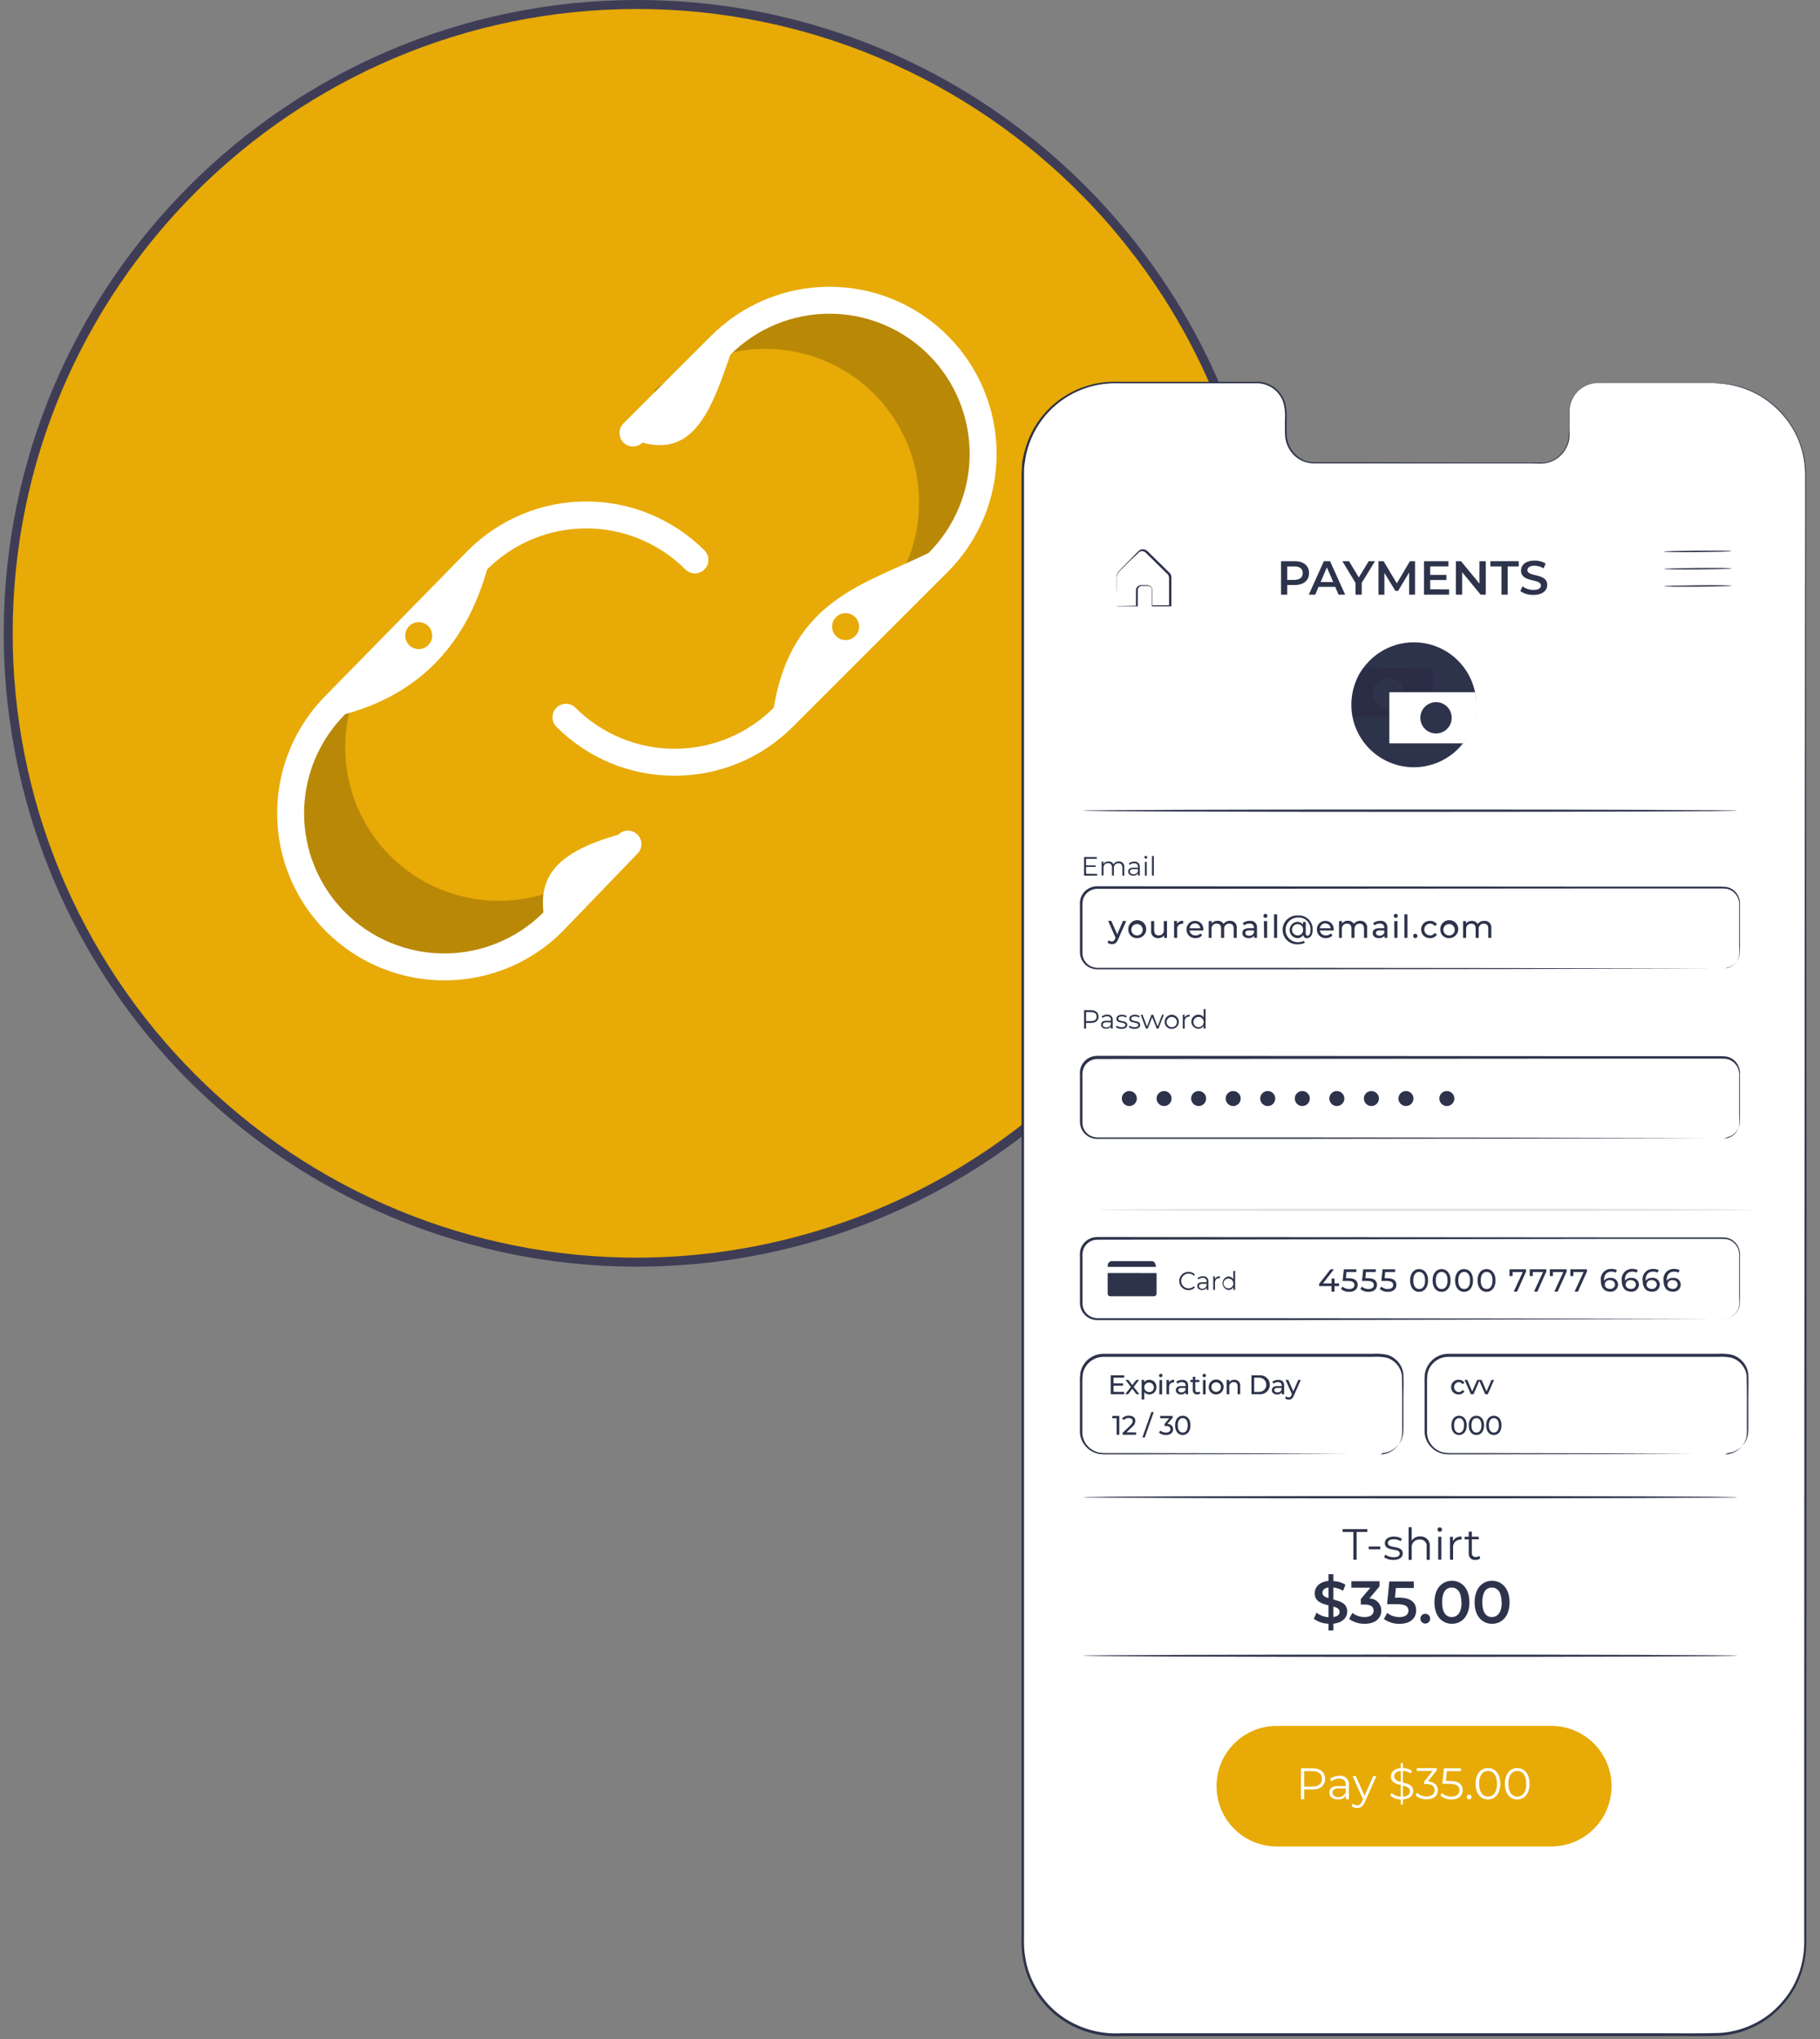 <svg width="142" height="159" viewBox="0 0 142 159" fill="none" xmlns="http://www.w3.org/2000/svg">
<rect x="0" y="0" width="142" height="159" fill="#808080" stroke="none"/>
<g clip-path="url(#clip0_486_8417)">
<path d="M49.723 98.411C76.83 98.411 98.805 76.459 98.805 49.38C98.805 22.301 76.83 0.35 49.723 0.35C22.615 0.35 0.641 22.301 0.641 49.38C0.641 76.459 22.615 98.411 49.723 98.411Z" fill="#E7AA07"/>
<path opacity="0.2" d="M47.401 66.734C45.152 68.98 42.103 70.242 38.923 70.242C35.743 70.242 32.694 68.98 30.445 66.734C28.513 64.803 27.299 62.27 27.004 59.556C26.709 56.842 27.352 54.108 28.825 51.808L26.187 54.497C23.939 56.743 22.675 59.789 22.675 62.966C22.675 66.142 23.939 69.189 26.187 71.435C28.436 73.681 31.485 74.943 34.665 74.943C37.845 74.943 40.894 73.681 43.143 71.435L48.988 65.372L49.077 64.995L47.401 66.734Z" fill="black"/>
<path opacity="0.2" d="M52.969 29.275C55.597 27.487 58.829 26.815 61.953 27.407C65.077 27.999 67.838 29.807 69.628 32.432C71.166 34.689 71.886 37.403 71.67 40.125C71.453 42.846 70.311 45.412 68.435 47.398L71.528 45.248C74.157 43.459 75.966 40.702 76.559 37.581C77.151 34.46 76.479 31.232 74.689 28.606C72.899 25.981 70.138 24.173 67.014 23.581C63.89 22.989 60.658 23.661 58.03 25.449L51.156 30.318L50.998 30.672L52.969 29.275Z" fill="black"/>
<path d="M34.665 76.441C32.086 76.441 29.564 75.677 27.42 74.246C25.275 72.814 23.603 70.78 22.616 68.399C21.629 66.019 21.371 63.399 21.874 60.872C22.377 58.345 23.619 56.023 25.443 54.202L36.511 42.922C37.721 41.711 39.159 40.749 40.742 40.093C42.325 39.437 44.021 39.099 45.735 39.099C47.448 39.098 49.145 39.435 50.728 40.089C52.311 40.744 53.75 41.704 54.962 42.914C55.159 43.111 55.27 43.379 55.27 43.657C55.27 43.936 55.159 44.203 54.962 44.4C54.764 44.597 54.497 44.708 54.218 44.708C53.939 44.708 53.671 44.597 53.474 44.4C51.423 42.351 48.641 41.2 45.74 41.2C42.839 41.2 40.057 42.351 38.006 44.4C36.38 50.125 32.868 54.053 26.938 55.68C25.921 56.694 25.113 57.898 24.562 59.224C24.011 60.549 23.726 61.971 23.725 63.406C23.724 64.842 24.006 66.264 24.555 67.59C25.104 68.917 25.91 70.123 26.925 71.138C27.941 72.154 29.147 72.959 30.474 73.509C31.802 74.059 33.225 74.342 34.662 74.342C36.099 74.342 37.522 74.06 38.85 73.51C40.177 72.961 41.384 72.155 42.4 71.14C42.16 68.791 42.847 66.584 48.231 65.091C48.327 64.991 48.441 64.911 48.568 64.855C48.695 64.8 48.831 64.77 48.969 64.767C49.108 64.764 49.245 64.789 49.374 64.839C49.503 64.89 49.62 64.965 49.72 65.061C49.82 65.157 49.9 65.271 49.955 65.398C50.01 65.525 50.04 65.661 50.042 65.799C50.044 65.937 50.02 66.075 49.969 66.203C49.918 66.332 49.842 66.449 49.746 66.548L43.901 72.612C42.691 73.829 41.253 74.794 39.667 75.452C38.082 76.109 36.382 76.445 34.665 76.441Z" fill="white"/>
<path d="M52.633 60.484C50.92 60.489 49.222 60.154 47.64 59.499C46.057 58.844 44.62 57.882 43.411 56.668C43.214 56.471 43.103 56.204 43.103 55.925C43.103 55.647 43.214 55.38 43.411 55.183C43.609 54.986 43.876 54.875 44.155 54.875C44.434 54.875 44.702 54.986 44.899 55.183C45.915 56.197 47.12 57.002 48.447 57.551C49.775 58.1 51.197 58.383 52.633 58.383C54.069 58.383 55.492 58.1 56.819 57.551C58.146 57.002 59.352 56.197 60.367 55.183C61.769 46.748 67.484 45.557 72.451 43.112C73.467 42.097 74.272 40.893 74.822 39.567C75.372 38.242 75.655 36.821 75.655 35.386C75.654 33.951 75.372 32.53 74.822 31.204C74.272 29.879 73.466 28.674 72.451 27.66C71.435 26.645 70.229 25.84 68.902 25.291C67.575 24.742 66.153 24.459 64.716 24.459C63.28 24.459 61.858 24.742 60.531 25.291C59.204 25.84 57.998 26.645 56.982 27.66C55.6 31.642 54.244 35.672 50.128 34.506C50.031 34.604 49.915 34.681 49.787 34.734C49.66 34.787 49.523 34.814 49.385 34.814C49.106 34.814 48.838 34.703 48.641 34.507C48.444 34.309 48.333 34.042 48.333 33.764C48.333 33.485 48.444 33.218 48.641 33.021L55.495 26.174C56.706 24.964 58.144 24.005 59.726 23.35C61.308 22.695 63.004 22.358 64.716 22.358C66.429 22.358 68.125 22.695 69.707 23.35C71.289 24.005 72.727 24.964 73.938 26.174C75.149 27.384 76.11 28.82 76.765 30.4C77.42 31.981 77.758 33.675 77.758 35.386C77.758 37.097 77.421 38.791 76.765 40.371C76.11 41.952 75.149 43.388 73.938 44.598L61.855 56.669C60.647 57.882 59.209 58.844 57.627 59.499C56.044 60.154 54.346 60.489 52.633 60.484Z" fill="white"/>
<path d="M92.367 24.428C90.306 20.931 87.825 17.698 84.98 14.8C84.346 14.156 83.69 13.525 83.02 12.912C82.649 12.573 82.274 12.24 81.891 11.914C81.166 11.291 80.419 10.689 79.658 10.107C71.064 3.54 60.542 -0.012 49.722 3.14088e-05C22.467 3.14088e-05 0.289 22.151 0.289 49.381C0.288 52.383 0.561 55.38 1.106 58.333C1.107 58.349 1.109 58.365 1.113 58.382C1.362 59.737 1.67 61.075 2.028 62.388C4.561 71.658 9.747 79.988 16.949 86.357C24.152 92.726 33.058 96.858 42.577 98.245C52.095 99.632 61.812 98.215 70.536 94.167C79.26 90.118 86.612 83.615 91.69 75.455C92.374 74.355 93.017 73.227 93.619 72.072C97.458 64.672 99.356 56.42 99.137 48.089C98.919 39.757 96.589 31.616 92.367 24.428ZM49.722 98.062C43.322 98.064 36.984 96.806 31.07 94.361C25.157 91.915 19.784 88.329 15.258 83.808C10.733 79.287 7.143 73.92 4.695 68.013C2.247 62.106 0.988 55.775 0.99 49.381C0.99 22.537 22.853 0.7 49.722 0.7C56.224 0.704 62.66 2.008 68.65 4.536C74.639 7.063 80.062 10.763 84.598 15.417C85.781 16.623 86.898 17.893 87.943 19.22C88.977 20.519 89.943 21.872 90.835 23.272C94.554 29.108 96.984 35.67 97.964 42.519C98.943 49.368 98.449 56.347 96.514 62.991C96.083 64.475 95.578 65.929 95.01 67.354C94.439 68.783 93.804 70.184 93.103 71.543C89.003 79.513 82.787 86.203 75.135 90.88C67.484 95.557 58.692 98.042 49.722 98.062Z" fill="#3F3D56"/>
<path d="M32.669 50.61C33.25 50.61 33.721 50.14 33.721 49.56C33.721 48.979 33.25 48.509 32.669 48.509C32.088 48.509 31.617 48.979 31.617 49.56C31.617 50.14 32.088 50.61 32.669 50.61Z" fill="#E7AA07"/>
<path d="M65.975 49.91C66.556 49.91 67.027 49.44 67.027 48.859C67.027 48.279 66.556 47.809 65.975 47.809C65.394 47.809 64.923 48.279 64.923 48.859C64.923 49.44 65.394 49.91 65.975 49.91Z" fill="#E7AA07"/>
</g>
<g clip-path="url(#clip1_486_8417)">
<path d="M133.731 29.87H124.648C124.351 29.877 124.059 29.941 123.788 30.061C123.517 30.18 123.272 30.352 123.067 30.566C122.862 30.78 122.701 31.032 122.594 31.308C122.487 31.584 122.436 31.879 122.443 32.175V33.821C122.455 34.418 122.229 34.996 121.815 35.428C121.401 35.859 120.832 36.109 120.234 36.122H102.533C101.935 36.108 101.366 35.858 100.953 35.425C100.539 34.993 100.314 34.415 100.328 33.817V32.171C100.341 31.574 100.116 30.995 99.702 30.563C99.289 30.131 98.721 29.881 98.122 29.867H86.977C85.086 29.866 83.271 30.614 81.931 31.947C80.591 33.281 79.835 35.09 79.829 36.98L79.804 151.502C79.803 152.44 79.987 153.369 80.345 154.236C80.703 155.103 81.229 155.89 81.892 156.554C82.555 157.218 83.343 157.745 84.21 158.104C85.077 158.464 86.007 158.649 86.946 158.65L133.7 158.678C134.638 158.678 135.568 158.494 136.435 158.135C137.303 157.777 138.091 157.251 138.754 156.588C139.418 155.926 139.945 155.139 140.304 154.272C140.663 153.406 140.848 152.478 140.848 151.54L140.873 37.018C140.874 36.081 140.69 35.152 140.331 34.285C139.973 33.418 139.447 32.63 138.784 31.967C138.121 31.303 137.333 30.776 136.467 30.416C135.6 30.057 134.67 29.871 133.731 29.87Z" fill="white"/>
<path d="M133.731 29.87H133.973C134.216 29.872 134.459 29.89 134.699 29.926C135.649 30.04 136.563 30.355 137.381 30.851C137.989 31.205 138.539 31.65 139.011 32.171C139.59 32.801 140.051 33.529 140.372 34.322C140.744 35.242 140.926 36.229 140.908 37.221C140.908 38.272 140.908 39.4 140.908 40.587C140.908 50.099 140.908 63.863 140.932 80.862C140.957 97.862 140.932 118.119 140.932 140.603V151.295C140.945 152.031 140.852 152.764 140.656 153.474C140.458 154.187 140.15 154.865 139.744 155.484C139.33 156.104 138.828 156.661 138.254 157.137C137.08 158.088 135.637 158.647 134.128 158.737C132.631 158.779 131.141 158.737 129.637 158.755H120.521H101.842H92.289H87.489C85.84 158.848 84.205 158.398 82.837 157.473C81.477 156.528 80.477 155.15 80.001 153.565C79.778 152.779 79.677 151.964 79.703 151.148V148.742C79.703 145.539 79.703 142.356 79.703 139.195C79.703 132.872 79.703 126.65 79.703 120.528C79.703 108.292 79.703 96.489 79.703 85.244C79.703 73.998 79.703 63.316 79.703 53.314C79.703 48.318 79.703 43.495 79.703 38.846V37.095C79.703 36.808 79.731 36.517 79.745 36.23C79.759 35.943 79.818 35.656 79.892 35.379C80.148 34.267 80.662 33.231 81.392 32.353C82.108 31.501 83.01 30.825 84.029 30.377C85.048 29.929 86.156 29.721 87.268 29.769H93.498H97.961C98.459 29.744 98.951 29.882 99.363 30.161C99.767 30.444 100.072 30.845 100.236 31.31C100.37 31.764 100.42 32.239 100.384 32.711C100.384 32.942 100.384 33.173 100.384 33.411C100.376 33.638 100.384 33.865 100.408 34.09C100.463 34.533 100.649 34.948 100.941 35.285C101.219 35.624 101.597 35.868 102.021 35.982C102.232 36.031 102.449 36.052 102.666 36.045H105.905L115.343 36.073H119.498C119.824 36.073 120.16 36.073 120.469 36.073C120.78 36.036 121.08 35.931 121.345 35.764C121.601 35.603 121.823 35.393 121.996 35.145C122.169 34.897 122.291 34.617 122.355 34.322C122.403 34.036 122.422 33.746 122.411 33.456V32.592C122.399 32.313 122.412 32.034 122.45 31.758C122.49 31.491 122.577 31.233 122.705 30.994C122.956 30.536 123.359 30.179 123.845 29.986C124.298 29.844 124.774 29.793 125.247 29.835C124.774 29.79 124.297 29.841 123.845 29.986C123.375 30.176 122.985 30.523 122.741 30.966C122.613 31.199 122.525 31.451 122.481 31.712C122.446 31.984 122.435 32.258 122.446 32.532V33.446C122.471 33.738 122.464 34.031 122.425 34.322C122.36 34.626 122.235 34.915 122.058 35.171C121.88 35.427 121.654 35.646 121.391 35.813C121.115 35.987 120.803 36.097 120.479 36.136C120.15 36.164 119.831 36.136 119.498 36.136H102.669C102.443 36.143 102.217 36.121 101.996 36.069C101.548 35.961 101.145 35.717 100.843 35.369C100.534 35.015 100.338 34.577 100.278 34.111C100.254 33.879 100.246 33.645 100.254 33.411V32.711C100.293 32.249 100.245 31.785 100.114 31.341C99.958 30.903 99.669 30.524 99.286 30.259C98.894 29.993 98.424 29.862 97.951 29.888H87.258C86.175 29.847 85.097 30.054 84.106 30.494C83.115 30.933 82.239 31.593 81.543 32.423C80.828 33.283 80.325 34.297 80.074 35.386C80.004 35.656 79.983 35.94 79.934 36.216C79.885 36.493 79.899 36.78 79.895 37.067V38.818C79.895 43.46 79.895 48.282 79.895 53.286V120.507C79.895 126.627 79.895 132.849 79.895 139.174V151.127C79.868 151.923 79.967 152.718 80.186 153.484C80.647 155.025 81.617 156.365 82.938 157.284C84.278 158.191 85.88 158.631 87.496 158.534H101.87H120.549H129.665C131.165 158.534 132.669 158.559 134.145 158.513C135.615 158.429 137.02 157.885 138.163 156.958C138.721 156.496 139.209 155.954 139.611 155.351C140.007 154.748 140.308 154.088 140.501 153.393C140.693 152.701 140.783 151.985 140.768 151.267V149.103C140.768 146.224 140.768 143.379 140.768 140.568C140.768 118.084 140.792 97.841 140.803 80.827C140.813 63.814 140.834 50.057 140.841 40.552V37.186C140.86 36.206 140.681 35.232 140.315 34.322C139.996 33.547 139.541 32.836 138.973 32.22C137.856 30.991 136.342 30.191 134.696 29.961C134.457 29.923 134.215 29.901 133.973 29.895L133.731 29.87Z" fill="#2D334A"/>
<path d="M135.099 42.972C135.099 43.004 133.921 43.035 132.462 43.049C131.004 43.063 129.822 43.049 129.822 43.014C129.822 42.979 131.004 42.951 132.462 42.937C133.921 42.923 135.099 42.941 135.099 42.972Z" fill="#2D334A"/>
<path d="M135.113 44.32C135.113 44.352 133.931 44.387 132.473 44.397C131.014 44.408 129.836 44.397 129.836 44.362C129.836 44.327 131.014 44.299 132.473 44.285C133.931 44.271 135.113 44.289 135.113 44.32Z" fill="#2D334A"/>
<path d="M135.123 45.669C135.123 45.7 133.942 45.735 132.483 45.746C131.025 45.756 129.847 45.746 129.847 45.711C129.847 45.676 131.025 45.648 132.483 45.634C133.942 45.62 135.123 45.637 135.123 45.669Z" fill="#2D334A"/>
<path d="M87.121 47.252H87.23H87.535L88.66 47.227L88.629 47.259C88.629 47.007 88.629 46.733 88.629 46.443C88.629 46.289 88.629 46.145 88.629 45.97C88.645 45.879 88.691 45.795 88.76 45.732C88.828 45.669 88.915 45.63 89.007 45.62C89.189 45.62 89.358 45.62 89.543 45.62C89.647 45.635 89.743 45.687 89.811 45.767C89.879 45.847 89.916 45.949 89.915 46.054C89.915 46.432 89.915 46.831 89.915 47.245L89.862 47.192H91.265L91.212 47.245C91.212 46.674 91.212 46.082 91.212 45.494C91.212 45.343 91.212 45.192 91.212 45.045C91.209 44.975 91.189 44.907 91.154 44.846C91.119 44.786 91.071 44.734 91.013 44.695L90.392 44.082L89.792 43.49L89.501 43.207C89.426 43.107 89.324 43.03 89.207 42.986C89.151 42.971 89.093 42.969 89.037 42.98C88.98 42.99 88.927 43.014 88.881 43.049C88.797 43.123 88.706 43.224 88.618 43.308L88.106 43.778C87.787 44.11 87.454 44.415 87.209 44.702C87.138 44.869 87.114 45.052 87.138 45.231V45.732C87.138 46.036 87.138 46.306 87.138 46.537C87.138 46.768 87.138 46.912 87.138 47.052C87.138 47.192 87.138 47.234 87.138 47.238C87.133 47.181 87.133 47.123 87.138 47.066C87.138 46.929 87.138 46.761 87.138 46.558C87.138 46.355 87.138 46.057 87.121 45.749C87.121 45.588 87.121 45.399 87.121 45.238C87.121 45.147 87.121 45.052 87.121 44.958C87.119 44.853 87.146 44.751 87.198 44.66C87.461 44.338 87.773 44.054 88.099 43.711L88.604 43.193C88.695 43.105 88.769 43.017 88.877 42.923C88.936 42.879 89.003 42.849 89.075 42.835C89.147 42.821 89.221 42.824 89.291 42.842C89.428 42.888 89.55 42.972 89.642 43.084L89.933 43.371L90.536 43.96L91.156 44.569C91.216 44.62 91.27 44.678 91.317 44.741C91.363 44.813 91.388 44.897 91.391 44.982C91.391 45.133 91.391 45.283 91.391 45.434C91.391 46.04 91.391 46.632 91.391 47.185V47.28H91.335H89.933H89.88V47.227C89.88 46.814 89.88 46.418 89.88 46.036C89.881 45.953 89.853 45.873 89.801 45.809C89.748 45.745 89.674 45.701 89.593 45.686C89.431 45.686 89.242 45.686 89.077 45.686C89.004 45.694 88.934 45.725 88.88 45.775C88.825 45.825 88.787 45.891 88.772 45.963C88.772 46.106 88.772 46.271 88.772 46.415V47.28H88.741H87.598H87.3C87.239 47.282 87.178 47.273 87.121 47.252Z" fill="#2D334A"/>
<path d="M115.185 54.985C115.179 55.947 114.888 56.886 114.348 57.682C113.809 58.479 113.045 59.099 112.153 59.463C111.262 59.827 110.282 59.919 109.338 59.727C108.394 59.536 107.528 59.069 106.849 58.387C106.171 57.704 105.709 56.836 105.524 55.892C105.338 54.948 105.436 53.97 105.806 53.082C106.176 52.193 106.801 51.434 107.603 50.9C108.404 50.366 109.346 50.081 110.309 50.081C110.952 50.081 111.588 50.209 112.182 50.455C112.776 50.702 113.315 51.064 113.768 51.52C114.221 51.975 114.58 52.516 114.823 53.111C115.066 53.705 115.19 54.342 115.185 54.985Z" fill="#2D334A"/>
<g opacity="0.4">
<path d="M111.809 52.137V55.892H105.544C105.544 55.892 105.124 53.57 106.4 52.039L111.809 52.137Z" fill="#272343"/>
</g>
<path d="M109.537 54.074C109.538 54.316 109.467 54.553 109.333 54.754C109.199 54.956 109.008 55.113 108.785 55.206C108.561 55.299 108.315 55.324 108.077 55.277C107.84 55.23 107.621 55.114 107.45 54.943C107.278 54.772 107.162 54.554 107.114 54.317C107.067 54.08 107.091 53.834 107.183 53.611C107.276 53.387 107.432 53.196 107.634 53.062C107.835 52.927 108.072 52.855 108.314 52.855C108.474 52.855 108.633 52.886 108.782 52.947C108.93 53.008 109.065 53.098 109.179 53.211C109.293 53.324 109.383 53.459 109.444 53.607C109.506 53.755 109.537 53.914 109.537 54.074Z" fill="#2D334A"/>
<path d="M112.044 57.387C111.749 57.387 111.46 57.3 111.214 57.136C110.969 56.972 110.777 56.739 110.664 56.466C110.551 56.194 110.522 55.894 110.579 55.604C110.637 55.315 110.779 55.049 110.988 54.84C111.197 54.632 111.463 54.489 111.753 54.432C112.043 54.374 112.343 54.404 112.616 54.517C112.889 54.63 113.122 54.821 113.286 55.066C113.45 55.312 113.538 55.6 113.538 55.895C113.538 56.291 113.38 56.67 113.1 56.95C112.82 57.23 112.44 57.387 112.044 57.387ZM112.044 54.935C111.856 54.935 111.672 54.991 111.516 55.096C111.36 55.2 111.238 55.349 111.166 55.522C111.094 55.696 111.076 55.887 111.113 56.071C111.15 56.255 111.24 56.424 111.374 56.557C111.507 56.69 111.676 56.78 111.861 56.816C112.045 56.852 112.237 56.833 112.41 56.761C112.584 56.688 112.732 56.566 112.836 56.409C112.94 56.253 112.995 56.069 112.994 55.881C112.991 55.632 112.889 55.395 112.711 55.22C112.533 55.046 112.293 54.949 112.044 54.95V54.935Z" fill="#E7AA07"/>
<path d="M108.398 53.976V57.958H114.162C114.608 57.408 114.924 56.763 115.083 56.073C115.243 55.383 115.243 54.666 115.084 53.976H108.398Z" fill="white"/>
<path d="M113.264 55.965C113.265 56.207 113.194 56.444 113.059 56.646C112.925 56.847 112.734 57.004 112.511 57.097C112.287 57.19 112.041 57.215 111.803 57.168C111.565 57.121 111.347 57.004 111.176 56.833C111.004 56.662 110.888 56.444 110.84 56.206C110.793 55.969 110.818 55.723 110.911 55.499C111.004 55.276 111.161 55.085 111.363 54.951C111.565 54.817 111.802 54.746 112.044 54.746C112.368 54.746 112.678 54.875 112.907 55.103C113.136 55.332 113.264 55.642 113.264 55.965Z" fill="#2D334A"/>
<path d="M121.03 134.569H99.623C97.024 134.569 94.918 136.673 94.918 139.269V139.272C94.918 141.868 97.024 143.972 99.623 143.972H121.03C123.628 143.972 125.735 141.868 125.735 139.272V139.269C125.735 136.673 123.628 134.569 121.03 134.569Z" fill="#E7AA07"/>
<path d="M103.388 138.705C103.388 139.216 103.016 139.528 102.403 139.528H101.754V140.288H101.502V137.878H102.403C103.016 137.878 103.388 138.186 103.388 138.705ZM103.136 138.705C103.136 138.32 102.88 138.099 102.396 138.099H101.754V139.304H102.396C102.88 139.304 103.136 139.083 103.136 138.705Z" fill="white"/>
<path d="M105.243 139.164V140.288H105.008V140.004C104.94 140.106 104.847 140.187 104.737 140.24C104.627 140.293 104.505 140.316 104.384 140.305C103.974 140.305 103.721 140.092 103.721 139.78C103.721 139.468 103.9 139.265 104.422 139.265H104.997V139.157C104.997 138.845 104.822 138.677 104.482 138.677C104.262 138.674 104.048 138.75 103.879 138.89L103.77 138.708C103.979 138.543 104.24 138.456 104.507 138.463C104.603 138.449 104.702 138.457 104.796 138.486C104.889 138.516 104.975 138.566 105.046 138.634C105.117 138.701 105.171 138.784 105.205 138.876C105.24 138.968 105.252 139.066 105.243 139.164ZM104.997 139.745V139.447H104.429C104.079 139.447 103.963 139.584 103.963 139.773C103.963 139.962 104.131 140.123 104.422 140.123C104.547 140.129 104.67 140.095 104.773 140.025C104.877 139.956 104.955 139.855 104.997 139.738V139.745Z" fill="white"/>
<path d="M107.395 138.477L106.491 140.505C106.337 140.855 106.14 140.974 105.888 140.974C105.725 140.98 105.566 140.92 105.446 140.81L105.558 140.624C105.601 140.669 105.653 140.705 105.71 140.729C105.767 140.753 105.829 140.765 105.891 140.764C106.053 140.764 106.161 140.687 106.266 140.459L106.344 140.284L105.527 138.477H105.783L106.466 140.015L107.146 138.477H107.395Z" fill="white"/>
<path d="M109.46 140.305V140.701H109.288V140.309C108.986 140.303 108.695 140.193 108.465 139.997L108.566 139.797C108.766 139.975 109.021 140.077 109.288 140.088V139.181C108.91 139.09 108.524 138.971 108.524 138.519C108.524 138.186 108.763 137.903 109.288 137.861V137.465H109.46V137.857C109.709 137.862 109.952 137.936 110.161 138.071L110.077 138.274C109.892 138.156 109.68 138.087 109.46 138.074V138.985C109.853 139.079 110.263 139.188 110.263 139.65C110.263 139.987 110.011 140.274 109.46 140.305ZM109.288 138.943V138.081C108.938 138.113 108.777 138.295 108.777 138.512C108.777 138.729 109.008 138.869 109.288 138.943ZM110.011 139.664C110.011 139.391 109.758 139.314 109.46 139.227V140.088C109.842 140.06 110.011 139.885 110.011 139.664Z" fill="white"/>
<path d="M112.188 139.594C112.188 140.001 111.893 140.295 111.311 140.295C110.993 140.306 110.682 140.196 110.442 139.987L110.561 139.787C110.764 139.975 111.034 140.076 111.311 140.067C111.711 140.067 111.932 139.881 111.932 139.58C111.932 139.279 111.729 139.104 111.28 139.104H111.108V138.922L111.774 138.085H110.54V137.864H112.093V138.039L111.41 138.897C111.914 138.939 112.188 139.209 112.188 139.594Z" fill="white"/>
<path d="M114.123 139.58C114.123 139.99 113.839 140.309 113.247 140.309C112.93 140.32 112.622 140.209 112.384 140.001L112.503 139.801C112.602 139.894 112.718 139.967 112.845 140.015C112.972 140.063 113.107 140.085 113.243 140.081C113.653 140.081 113.871 139.881 113.871 139.587C113.871 139.293 113.678 139.086 113.064 139.086H112.538L112.661 137.878H113.983V138.099H112.889L112.808 138.866H113.117C113.85 138.866 114.123 139.153 114.123 139.58Z" fill="white"/>
<path d="M114.442 140.116C114.441 140.092 114.445 140.068 114.454 140.045C114.463 140.022 114.476 140.001 114.493 139.984C114.51 139.967 114.531 139.953 114.553 139.944C114.576 139.935 114.6 139.93 114.624 139.931C114.674 139.931 114.721 139.95 114.756 139.985C114.791 140.02 114.81 140.067 114.81 140.116C114.81 140.166 114.791 140.213 114.756 140.249C114.721 140.284 114.674 140.304 114.624 140.305C114.6 140.305 114.576 140.3 114.554 140.29C114.531 140.28 114.511 140.266 114.494 140.248C114.477 140.231 114.464 140.21 114.455 140.187C114.446 140.165 114.442 140.141 114.442 140.116Z" fill="white"/>
<path d="M115.129 139.083C115.129 138.316 115.532 137.857 116.093 137.857C116.654 137.857 117.057 138.316 117.057 139.083C117.057 139.85 116.651 140.309 116.093 140.309C115.536 140.309 115.129 139.85 115.129 139.083ZM116.802 139.083C116.802 138.439 116.514 138.085 116.1 138.085C115.687 138.085 115.399 138.435 115.399 139.083C115.399 139.731 115.69 140.081 116.1 140.081C116.511 140.081 116.802 139.738 116.802 139.083Z" fill="white"/>
<path d="M117.415 139.083C117.415 138.316 117.818 137.857 118.376 137.857C118.933 137.857 119.34 138.316 119.34 139.083C119.34 139.85 118.933 140.309 118.376 140.309C117.818 140.309 117.415 139.85 117.415 139.083ZM119.084 139.083C119.084 138.439 118.796 138.085 118.383 138.085C117.969 138.085 117.682 138.435 117.682 139.083C117.682 139.731 117.973 140.081 118.383 140.081C118.793 140.081 119.084 139.738 119.084 139.083Z" fill="white"/>
<path d="M136.729 94.332C136.729 94.381 125.303 94.423 111.217 94.423C97.13 94.423 85.701 94.381 85.701 94.332C85.701 94.283 97.123 94.241 111.217 94.241C125.31 94.241 136.729 94.283 136.729 94.332Z" fill="#E0E0E0"/>
<path d="M135.547 116.739C135.547 116.791 124.122 116.83 110.035 116.83C95.949 116.83 84.519 116.791 84.519 116.739C84.519 116.686 95.942 116.648 110.035 116.648C124.129 116.648 135.547 116.69 135.547 116.739Z" fill="#2D334A"/>
<path d="M135.547 129.102C135.547 129.151 124.122 129.193 110.035 129.193C95.949 129.193 84.519 129.151 84.519 129.102C84.519 129.053 95.942 129.011 110.035 129.011C124.129 129.011 135.547 129.049 135.547 129.102Z" fill="#2D334A"/>
<path d="M105.593 119.446H104.752V119.229H106.684V119.446H105.846V121.614H105.593V119.446Z" fill="#2D334A"/>
<path d="M106.792 120.584H107.69V120.798H106.792V120.584Z" fill="#2D334A"/>
<path d="M107.981 121.411L108.09 121.218C108.276 121.351 108.499 121.422 108.728 121.421C109.078 121.421 109.211 121.306 109.211 121.127C109.211 120.661 108.047 121.029 108.047 120.318C108.047 120.027 108.3 119.807 108.749 119.807C108.972 119.803 109.191 119.861 109.383 119.975L109.278 120.168C109.121 120.065 108.936 120.012 108.749 120.017C108.426 120.017 108.282 120.143 108.282 120.311C108.282 120.798 109.446 120.43 109.446 121.12C109.446 121.432 109.173 121.632 108.707 121.632C108.447 121.638 108.193 121.56 107.981 121.411Z" fill="#2D334A"/>
<path d="M111.553 120.574V121.624H111.311V120.609C111.322 120.534 111.316 120.458 111.293 120.386C111.27 120.314 111.232 120.248 111.18 120.193C111.128 120.138 111.064 120.096 110.993 120.069C110.923 120.042 110.847 120.031 110.772 120.038C110.686 120.031 110.6 120.044 110.52 120.074C110.439 120.104 110.366 120.152 110.307 120.213C110.247 120.275 110.201 120.349 110.173 120.43C110.145 120.511 110.135 120.597 110.144 120.682V121.624H109.902V119.075H110.144V120.126C110.218 120.017 110.319 119.929 110.437 119.871C110.555 119.814 110.686 119.788 110.817 119.796C110.919 119.791 111.021 119.807 111.116 119.845C111.21 119.882 111.296 119.94 111.366 120.014C111.436 120.088 111.489 120.177 111.522 120.273C111.554 120.37 111.565 120.473 111.553 120.574Z" fill="#2D334A"/>
<path d="M112.156 119.257C112.157 119.234 112.162 119.211 112.171 119.19C112.18 119.169 112.193 119.15 112.21 119.134C112.227 119.118 112.246 119.106 112.268 119.097C112.289 119.089 112.312 119.085 112.335 119.085C112.382 119.085 112.426 119.104 112.459 119.137C112.492 119.169 112.51 119.214 112.51 119.26C112.51 119.307 112.492 119.351 112.459 119.384C112.426 119.417 112.382 119.436 112.335 119.436C112.311 119.436 112.288 119.432 112.266 119.423C112.244 119.414 112.224 119.401 112.208 119.384C112.191 119.368 112.178 119.348 112.169 119.326C112.16 119.304 112.156 119.281 112.156 119.257ZM112.212 119.821H112.454V121.614H112.212V119.821Z" fill="#2D334A"/>
<path d="M114.035 119.807V120.042H113.976C113.89 120.038 113.805 120.053 113.726 120.085C113.647 120.118 113.576 120.168 113.519 120.231C113.461 120.294 113.418 120.369 113.393 120.451C113.368 120.533 113.361 120.619 113.373 120.703V121.618H113.131V119.824H113.362V120.175C113.424 120.052 113.522 119.952 113.642 119.886C113.762 119.821 113.899 119.793 114.035 119.807Z" fill="#2D334A"/>
<path d="M115.494 121.505C115.387 121.591 115.252 121.635 115.115 121.631C115.045 121.639 114.973 121.631 114.907 121.608C114.84 121.584 114.779 121.546 114.729 121.496C114.679 121.446 114.64 121.385 114.617 121.318C114.593 121.251 114.585 121.18 114.593 121.11V120.027H114.27V119.821H114.593V119.425H114.835V119.817H115.378V120.024H114.835V121.075C114.828 121.118 114.832 121.161 114.845 121.203C114.857 121.244 114.88 121.282 114.909 121.314C114.939 121.346 114.975 121.37 115.016 121.386C115.056 121.401 115.1 121.408 115.143 121.404C115.241 121.406 115.336 121.373 115.41 121.309L115.494 121.505Z" fill="#2D334A"/>
<path d="M104.033 126.601V127.13H103.651V126.605C103.24 126.595 102.841 126.461 102.508 126.219L102.719 125.747C102.989 125.951 103.313 126.073 103.651 126.097V125.169C103.132 125.043 102.578 124.875 102.578 124.227C102.578 123.754 102.929 123.337 103.651 123.267V122.742H104.033V123.278C104.367 123.29 104.691 123.388 104.976 123.561L104.787 124.031C104.556 123.896 104.299 123.81 104.033 123.778V124.72C104.549 124.847 105.113 125.008 105.113 125.656C105.113 126.114 104.762 126.524 104.033 126.601ZM103.651 124.608V123.778C103.301 123.831 103.178 123.999 103.178 124.202C103.178 124.405 103.381 124.528 103.651 124.608ZM104.517 125.684C104.517 125.456 104.31 125.333 104.033 125.27V126.079C104.373 126.041 104.517 125.883 104.517 125.684Z" fill="#2D334A"/>
<path d="M107.77 125.586C107.77 126.135 107.357 126.608 106.48 126.608C106.043 126.616 105.614 126.485 105.257 126.233L105.516 125.761C105.789 125.974 106.127 126.087 106.473 126.083C106.904 126.083 107.174 125.894 107.174 125.589C107.174 125.284 106.961 125.106 106.473 125.106H106.175V124.678L106.915 123.799H105.436V123.292H107.63V123.694L106.838 124.636C106.962 124.635 107.085 124.659 107.2 124.707C107.315 124.755 107.419 124.825 107.506 124.913C107.593 125.002 107.661 125.107 107.707 125.223C107.752 125.338 107.774 125.461 107.77 125.586Z" fill="#2D334A"/>
<path d="M110.491 125.561C110.491 126.135 110.077 126.612 109.201 126.612C108.762 126.621 108.332 126.489 107.974 126.237L108.23 125.764C108.505 125.976 108.843 126.09 109.19 126.086C109.625 126.086 109.892 125.897 109.892 125.589C109.892 125.281 109.692 125.081 109.015 125.081H108.226L108.395 123.309H110.312V123.817H108.91L108.84 124.57H109.152C110.105 124.566 110.491 124.983 110.491 125.561Z" fill="#2D334A"/>
<path d="M110.821 126.209C110.821 126.108 110.861 126.011 110.932 125.939C111.004 125.867 111.101 125.827 111.203 125.827C111.304 125.827 111.401 125.867 111.473 125.939C111.545 126.011 111.585 126.108 111.585 126.209C111.585 126.31 111.545 126.407 111.473 126.479C111.401 126.55 111.304 126.591 111.203 126.591C111.101 126.591 111.004 126.55 110.932 126.479C110.861 126.407 110.821 126.31 110.821 126.209Z" fill="#2D334A"/>
<path d="M111.918 124.934C111.918 123.862 112.507 123.257 113.282 123.257C114.057 123.257 114.646 123.862 114.646 124.934C114.646 126.006 114.06 126.608 113.282 126.608C112.503 126.608 111.918 126.006 111.918 124.934ZM114.021 124.934C114.021 124.146 113.713 123.785 113.268 123.785C112.822 123.785 112.517 124.136 112.517 124.934C112.517 125.733 112.822 126.083 113.268 126.083C113.713 126.083 114.036 125.729 114.036 124.934H114.021Z" fill="#2D334A"/>
<path d="M115.052 124.934C115.052 123.862 115.641 123.257 116.412 123.257C117.184 123.257 117.78 123.862 117.78 124.934C117.78 126.006 117.191 126.608 116.412 126.608C115.634 126.608 115.052 126.006 115.052 124.934ZM117.156 124.934C117.156 124.146 116.847 123.785 116.398 123.785C115.95 123.785 115.652 124.136 115.652 124.934C115.652 125.733 115.957 126.083 116.398 126.083C116.84 126.083 117.17 125.729 117.17 124.934H117.156Z" fill="#2D334A"/>
<path d="M86.423 99.259V100.863C86.422 100.89 86.427 100.917 86.436 100.942C86.446 100.967 86.461 100.99 86.479 101.009C86.498 101.028 86.52 101.044 86.545 101.054C86.57 101.065 86.596 101.07 86.623 101.07H90.034C90.061 101.07 90.088 101.065 90.113 101.054C90.138 101.044 90.16 101.029 90.179 101.009C90.198 100.99 90.213 100.967 90.223 100.942C90.233 100.917 90.238 100.89 90.238 100.863V99.263" fill="#2D334A"/>
<path d="M86.423 98.78H90.185C90.185 98.78 90.185 98.331 89.863 98.331H86.707C86.707 98.331 86.395 98.359 86.423 98.78Z" fill="#2D334A"/>
<path d="M87.938 100.569C87.938 100.723 87.755 100.846 87.528 100.846C87.3 100.846 87.114 100.723 87.114 100.569C87.114 100.415 87.3 100.296 87.528 100.296C87.755 100.296 87.938 100.419 87.938 100.569Z" fill="#2D334A"/>
<path d="M92.008 99.872C92.008 99.778 92.027 99.686 92.064 99.599C92.1 99.513 92.154 99.435 92.221 99.369C92.288 99.304 92.368 99.253 92.456 99.219C92.543 99.185 92.636 99.169 92.73 99.172C92.824 99.168 92.916 99.184 93.003 99.219C93.089 99.254 93.167 99.307 93.232 99.375L93.141 99.469C93.089 99.414 93.026 99.37 92.956 99.341C92.885 99.312 92.81 99.299 92.734 99.301C92.581 99.301 92.433 99.362 92.325 99.471C92.216 99.579 92.155 99.726 92.155 99.879C92.155 100.033 92.216 100.18 92.325 100.288C92.433 100.396 92.581 100.457 92.734 100.457C92.809 100.46 92.885 100.446 92.955 100.418C93.025 100.39 93.088 100.347 93.141 100.293L93.232 100.384C93.167 100.452 93.089 100.506 93.002 100.542C92.915 100.577 92.821 100.594 92.727 100.59C92.632 100.593 92.537 100.576 92.449 100.54C92.361 100.505 92.281 100.452 92.213 100.385C92.146 100.318 92.093 100.238 92.058 100.15C92.023 100.062 92.006 99.967 92.008 99.872Z" fill="#2D334A"/>
<path d="M94.28 99.921V100.573H94.143V100.408C94.106 100.466 94.054 100.513 93.992 100.543C93.93 100.573 93.861 100.586 93.793 100.58C93.558 100.58 93.414 100.457 93.414 100.275C93.414 100.093 93.516 99.977 93.814 99.977H94.143V99.914C94.147 99.876 94.142 99.836 94.128 99.8C94.114 99.763 94.092 99.731 94.064 99.704C94.035 99.677 94.001 99.657 93.964 99.646C93.927 99.634 93.887 99.632 93.849 99.638C93.721 99.635 93.596 99.679 93.498 99.76L93.435 99.655C93.555 99.561 93.704 99.512 93.856 99.515C93.912 99.507 93.969 99.511 94.023 99.529C94.077 99.546 94.127 99.575 94.168 99.614C94.209 99.653 94.24 99.702 94.259 99.755C94.279 99.808 94.286 99.865 94.28 99.921ZM94.14 100.272V100.1H93.814C93.614 100.1 93.547 100.177 93.547 100.286C93.547 100.394 93.645 100.485 93.81 100.485C93.882 100.485 93.952 100.464 94.011 100.423C94.07 100.382 94.115 100.325 94.14 100.258V100.272Z" fill="#2D334A"/>
<path d="M95.181 99.515V99.652H95.146C94.928 99.652 94.795 99.788 94.795 100.037V100.573H94.659V99.522H94.792V99.729C94.827 99.658 94.883 99.599 94.953 99.561C95.022 99.523 95.102 99.507 95.181 99.515Z" fill="#2D334A"/>
<path d="M96.366 99.091V100.573H96.233V100.363C96.192 100.432 96.133 100.488 96.063 100.527C95.993 100.565 95.913 100.583 95.833 100.58C95.708 100.559 95.595 100.495 95.513 100.399C95.431 100.303 95.386 100.181 95.386 100.054C95.386 99.928 95.431 99.806 95.513 99.71C95.595 99.614 95.708 99.549 95.833 99.529C95.911 99.527 95.988 99.544 96.057 99.581C96.126 99.617 96.184 99.67 96.226 99.736V99.105L96.366 99.091ZM96.229 100.047C96.224 99.972 96.198 99.9 96.153 99.841C96.107 99.78 96.046 99.735 95.975 99.709C95.904 99.684 95.827 99.68 95.754 99.697C95.681 99.715 95.615 99.753 95.563 99.808C95.512 99.863 95.477 99.931 95.464 100.005C95.451 100.079 95.46 100.155 95.49 100.224C95.52 100.293 95.569 100.352 95.632 100.394C95.695 100.435 95.768 100.457 95.844 100.457C95.896 100.458 95.949 100.447 95.998 100.427C96.046 100.406 96.09 100.375 96.126 100.337C96.163 100.298 96.191 100.253 96.208 100.203C96.226 100.153 96.233 100.1 96.229 100.047Z" fill="#2D334A"/>
<path d="M107.718 113.408C107.928 113.395 108.135 113.35 108.331 113.275C108.608 113.163 108.851 112.981 109.036 112.746C109.22 112.512 109.34 112.233 109.383 111.937C109.405 111.732 109.411 111.524 109.401 111.318C109.401 111.097 109.401 110.866 109.401 110.617C109.401 110.134 109.401 109.612 109.401 109.052C109.401 108.491 109.401 107.882 109.38 107.258C109.338 106.933 109.202 106.627 108.989 106.378C108.775 106.129 108.493 105.948 108.177 105.858C107.831 105.793 107.477 105.771 107.125 105.795H103.584H98.27H86.094C85.838 105.795 85.587 105.854 85.359 105.969C85.13 106.083 84.932 106.249 84.779 106.453C84.623 106.658 84.519 106.899 84.478 107.153C84.447 107.409 84.437 107.667 84.446 107.924V111.027C84.446 111.279 84.446 111.542 84.446 111.78C84.463 112.019 84.534 112.251 84.653 112.459C84.77 112.663 84.929 112.84 85.12 112.978C85.31 113.116 85.527 113.212 85.757 113.261C85.989 113.294 86.224 113.305 86.458 113.296H88.6L98.546 113.317L105.25 113.345H107.073H107.546C107.6 113.342 107.654 113.342 107.707 113.345C107.707 113.345 107.655 113.345 107.546 113.345H107.073H105.25L98.546 113.377L88.6 113.394H86.458C86.209 113.407 85.959 113.395 85.712 113.359C85.456 113.306 85.215 113.199 85.004 113.046C84.793 112.893 84.617 112.696 84.488 112.47C84.355 112.241 84.276 111.984 84.257 111.72C84.257 111.454 84.257 111.212 84.257 110.953C84.257 109.938 84.257 108.901 84.257 107.85C84.246 107.581 84.258 107.312 84.292 107.045C84.34 106.769 84.454 106.508 84.625 106.285C84.796 106.059 85.017 105.876 85.27 105.75C85.524 105.623 85.803 105.557 86.087 105.556H98.263H103.577H105.982H107.118C107.486 105.532 107.855 105.557 108.216 105.63C108.553 105.727 108.854 105.921 109.081 106.187C109.309 106.454 109.453 106.781 109.495 107.129C109.527 107.78 109.495 108.372 109.495 108.936C109.495 109.5 109.495 110.018 109.495 110.502C109.495 110.74 109.495 110.971 109.495 111.202C109.502 111.412 109.493 111.623 109.467 111.832C109.409 112.186 109.244 112.514 108.994 112.771C108.814 112.961 108.592 113.106 108.345 113.195C108.195 113.25 108.039 113.284 107.879 113.296L107.718 113.408Z" fill="#2D334A"/>
<path d="M134.597 113.408C134.809 113.395 135.016 113.35 135.214 113.275C135.45 113.182 135.662 113.037 135.835 112.852C136.073 112.6 136.227 112.28 136.277 111.937C136.299 111.732 136.305 111.524 136.294 111.318C136.294 111.097 136.294 110.866 136.294 110.617C136.294 110.134 136.294 109.612 136.294 109.052C136.294 108.491 136.294 107.882 136.273 107.258C136.232 106.933 136.096 106.627 135.882 106.378C135.668 106.129 135.386 105.948 135.071 105.858C134.724 105.793 134.371 105.771 134.019 105.795H130.478H125.163H112.987C112.732 105.795 112.48 105.854 112.252 105.969C112.024 106.083 111.825 106.249 111.673 106.453C111.516 106.658 111.413 106.899 111.371 107.153C111.341 107.409 111.33 107.667 111.339 107.924V111.027C111.339 111.279 111.339 111.542 111.339 111.78C111.357 112.019 111.427 112.251 111.546 112.459C111.664 112.663 111.823 112.84 112.013 112.978C112.203 113.116 112.421 113.213 112.651 113.261C112.883 113.294 113.118 113.305 113.352 113.296H115.497L125.44 113.317L132.143 113.345H133.966H134.44C134.493 113.342 134.547 113.342 134.601 113.345C134.601 113.345 134.548 113.345 134.44 113.345H133.966H132.143L125.44 113.377L115.497 113.394H113.352C113.102 113.407 112.852 113.395 112.605 113.359C112.35 113.306 112.109 113.199 111.898 113.046C111.687 112.893 111.511 112.696 111.382 112.47C111.25 112.24 111.171 111.984 111.15 111.72C111.15 111.454 111.15 111.212 111.15 110.953V107.85C111.137 107.581 111.147 107.312 111.182 107.045C111.237 106.768 111.358 106.507 111.532 106.285C111.703 106.059 111.924 105.876 112.178 105.75C112.432 105.623 112.711 105.557 112.994 105.556H125.17H130.485H132.894H134.026C134.393 105.532 134.762 105.556 135.123 105.63C135.46 105.728 135.761 105.921 135.989 106.188C136.217 106.454 136.362 106.781 136.406 107.129C136.434 107.78 136.406 108.372 136.406 108.936C136.406 109.5 136.406 110.018 136.406 110.502C136.406 110.74 136.406 110.971 136.406 111.202C136.413 111.413 136.404 111.623 136.378 111.832C136.321 112.186 136.155 112.514 135.905 112.771C135.725 112.961 135.503 113.106 135.256 113.195C135.108 113.249 134.952 113.284 134.794 113.296L134.597 113.408Z" fill="#2D334A"/>
<path d="M135.547 63.211C135.547 63.264 124.122 63.302 110.035 63.302C95.949 63.302 84.519 63.264 84.519 63.211C84.519 63.159 95.942 63.12 110.035 63.12C124.129 63.12 135.547 63.162 135.547 63.211Z" fill="#2D334A"/>
<path d="M85.712 79.265C85.712 79.574 85.491 79.759 85.123 79.759H84.737V80.201H84.583V78.761H85.123C85.491 78.772 85.712 78.957 85.712 79.265ZM85.561 79.265C85.561 79.034 85.406 78.915 85.119 78.915H84.737V79.616H85.119C85.406 79.623 85.561 79.5 85.561 79.265Z" fill="#2D334A"/>
<path d="M86.816 79.542V80.2H86.676V80.032C86.635 80.093 86.58 80.141 86.514 80.173C86.449 80.204 86.376 80.217 86.304 80.211C86.059 80.211 85.908 80.085 85.908 79.896C85.908 79.707 86.016 79.591 86.325 79.591H86.676V79.525C86.676 79.339 86.574 79.241 86.371 79.241C86.243 79.241 86.119 79.286 86.02 79.367L85.953 79.258C86.08 79.16 86.235 79.109 86.395 79.111C86.453 79.106 86.511 79.113 86.565 79.133C86.62 79.153 86.669 79.184 86.709 79.226C86.75 79.267 86.78 79.317 86.799 79.372C86.817 79.426 86.823 79.485 86.816 79.542ZM86.669 79.892V79.714H86.318C86.108 79.714 86.038 79.798 86.038 79.906C86.038 80.015 86.139 80.109 86.311 80.109C86.386 80.116 86.462 80.098 86.527 80.058C86.591 80.019 86.641 79.959 86.669 79.889V79.892Z" fill="#2D334A"/>
<path d="M87.061 80.088L87.128 79.973C87.24 80.054 87.375 80.097 87.513 80.095C87.72 80.095 87.805 80.025 87.805 79.917C87.805 79.637 87.103 79.857 87.103 79.43C87.103 79.255 87.258 79.122 87.535 79.122C87.669 79.119 87.801 79.154 87.917 79.223L87.854 79.339C87.758 79.278 87.647 79.247 87.535 79.248C87.338 79.248 87.251 79.325 87.251 79.427C87.251 79.717 87.952 79.5 87.952 79.913C87.952 80.102 87.787 80.222 87.503 80.222C87.345 80.226 87.19 80.18 87.061 80.088Z" fill="#2D334A"/>
<path d="M88.067 80.088L88.134 79.973C88.246 80.054 88.381 80.097 88.52 80.095C88.727 80.095 88.811 80.025 88.811 79.917C88.811 79.637 88.11 79.857 88.11 79.43C88.11 79.255 88.264 79.122 88.541 79.122C88.675 79.119 88.808 79.154 88.923 79.223L88.86 79.339C88.765 79.278 88.654 79.247 88.541 79.248C88.344 79.248 88.257 79.325 88.257 79.427C88.257 79.717 88.958 79.5 88.958 79.913C88.958 80.102 88.797 80.222 88.513 80.222C88.354 80.227 88.197 80.18 88.067 80.088Z" fill="#2D334A"/>
<path d="M90.802 79.129L90.385 80.201H90.248L89.898 79.314L89.547 80.201H89.407L89 79.118H89.14L89.491 80.039L89.841 79.118H89.968L90.318 80.039L90.669 79.118L90.802 79.129Z" fill="#2D334A"/>
<path d="M90.872 79.672C90.872 79.563 90.904 79.457 90.965 79.367C91.025 79.276 91.111 79.206 91.211 79.164C91.312 79.122 91.422 79.111 91.529 79.132C91.635 79.153 91.734 79.205 91.811 79.282C91.888 79.358 91.941 79.456 91.962 79.562C91.984 79.669 91.973 79.779 91.932 79.88C91.891 79.98 91.821 80.066 91.731 80.127C91.641 80.188 91.535 80.221 91.426 80.221C91.353 80.224 91.28 80.212 91.212 80.186C91.143 80.159 91.081 80.119 91.029 80.067C90.977 80.016 90.936 79.954 90.909 79.886C90.882 79.818 90.87 79.745 90.872 79.672ZM91.826 79.672C91.822 79.593 91.796 79.516 91.749 79.453C91.703 79.388 91.638 79.34 91.564 79.312C91.49 79.284 91.41 79.279 91.332 79.297C91.255 79.314 91.185 79.354 91.131 79.412C91.076 79.469 91.04 79.541 91.026 79.619C91.012 79.697 91.022 79.777 91.053 79.849C91.085 79.922 91.137 79.984 91.203 80.027C91.269 80.07 91.347 80.093 91.426 80.092C91.481 80.093 91.535 80.083 91.585 80.062C91.636 80.041 91.681 80.009 91.719 79.97C91.757 79.93 91.785 79.883 91.804 79.832C91.822 79.781 91.83 79.726 91.826 79.672Z" fill="#2D334A"/>
<path d="M92.818 79.122V79.265H92.783C92.732 79.265 92.682 79.275 92.636 79.296C92.59 79.316 92.549 79.347 92.516 79.385C92.483 79.422 92.458 79.467 92.443 79.516C92.429 79.564 92.425 79.615 92.432 79.665V80.201H92.285V79.118H92.425V79.332C92.464 79.263 92.521 79.207 92.591 79.17C92.66 79.132 92.739 79.116 92.818 79.122Z" fill="#2D334A"/>
<path d="M94.059 78.684V80.2H93.919V79.987C93.876 80.058 93.814 80.116 93.741 80.156C93.667 80.195 93.585 80.214 93.502 80.211C93.356 80.211 93.216 80.153 93.112 80.05C93.009 79.947 92.951 79.807 92.951 79.661C92.951 79.515 93.009 79.375 93.112 79.272C93.216 79.169 93.356 79.111 93.502 79.111C93.582 79.109 93.663 79.127 93.735 79.165C93.806 79.202 93.867 79.257 93.912 79.325V78.674L94.059 78.684ZM93.915 79.672C93.912 79.593 93.885 79.517 93.839 79.453C93.793 79.389 93.728 79.34 93.655 79.312C93.581 79.284 93.5 79.279 93.423 79.296C93.346 79.314 93.276 79.353 93.221 79.41C93.167 79.467 93.13 79.539 93.116 79.617C93.102 79.694 93.111 79.774 93.142 79.847C93.173 79.92 93.224 79.981 93.29 80.025C93.356 80.069 93.433 80.092 93.512 80.092C93.567 80.093 93.621 80.083 93.672 80.062C93.722 80.041 93.768 80.01 93.806 79.97C93.844 79.93 93.873 79.884 93.892 79.832C93.911 79.781 93.919 79.726 93.915 79.672Z" fill="#2D334A"/>
<path d="M134.471 75.525C134.568 75.515 134.664 75.5 134.759 75.48C135.039 75.411 135.287 75.248 135.46 75.017C135.584 74.851 135.664 74.656 135.691 74.45C135.716 74.226 135.691 73.966 135.691 73.693C135.691 73.14 135.691 72.506 135.691 71.792C135.691 71.442 135.691 71.056 135.691 70.657C135.713 70.455 135.686 70.251 135.613 70.061C135.54 69.872 135.422 69.703 135.27 69.568C135.108 69.427 134.91 69.333 134.699 69.295C134.466 69.274 134.232 69.268 133.998 69.277H132.522H125.612L85.596 69.305C85.371 69.307 85.153 69.375 84.966 69.499C84.779 69.624 84.632 69.799 84.544 70.006C84.465 70.222 84.434 70.452 84.453 70.681V71.445C84.453 72.409 84.453 73.365 84.453 74.313C84.454 74.538 84.521 74.757 84.646 74.944C84.771 75.13 84.947 75.276 85.154 75.364C85.362 75.447 85.587 75.48 85.81 75.462H89.316H99.942L117.934 75.48L130.061 75.511H133.36L130.061 75.528L117.934 75.557L99.942 75.578H85.785C85.538 75.599 85.289 75.56 85.059 75.466C84.825 75.363 84.625 75.195 84.483 74.982C84.342 74.769 84.264 74.52 84.26 74.264C84.26 73.315 84.26 72.356 84.26 71.392V70.668C84.253 70.544 84.253 70.42 84.26 70.296C84.274 70.166 84.306 70.039 84.355 69.918C84.459 69.676 84.631 69.47 84.851 69.325C85.071 69.18 85.329 69.103 85.592 69.102L125.608 69.13H132.518H133.991C134.225 69.122 134.459 69.131 134.692 69.154C134.92 69.196 135.133 69.297 135.309 69.449C135.469 69.593 135.592 69.773 135.668 69.974C135.744 70.175 135.771 70.391 135.747 70.604C135.747 71.004 135.747 71.382 135.747 71.739C135.747 72.44 135.747 73.088 135.747 73.641C135.747 73.918 135.747 74.166 135.73 74.404C135.698 74.617 135.612 74.818 135.481 74.989C135.307 75.217 135.059 75.378 134.78 75.445C134.681 75.487 134.577 75.514 134.471 75.525Z" fill="#2D334A"/>
<path d="M85.603 68.139V68.272H84.583V66.829H85.571V66.962H84.737V67.473H85.48V67.593H84.737V68.128L85.603 68.139Z" fill="#2D334A"/>
<path d="M87.717 67.641V68.272H87.57V67.656C87.57 67.428 87.454 67.305 87.258 67.305C87.208 67.305 87.159 67.315 87.114 67.335C87.069 67.355 87.028 67.384 86.995 67.421C86.962 67.458 86.937 67.501 86.922 67.548C86.907 67.595 86.902 67.645 86.907 67.694V68.265H86.76V67.648C86.76 67.421 86.644 67.298 86.448 67.298C86.398 67.298 86.349 67.308 86.304 67.328C86.259 67.348 86.218 67.377 86.185 67.414C86.152 67.451 86.127 67.494 86.112 67.541C86.097 67.588 86.092 67.638 86.097 67.687V68.258H85.95V67.176H86.09V67.372C86.132 67.305 86.191 67.251 86.26 67.215C86.33 67.178 86.408 67.161 86.486 67.165C86.566 67.159 86.646 67.178 86.715 67.219C86.784 67.259 86.839 67.32 86.872 67.393C86.916 67.32 86.979 67.26 87.055 67.22C87.13 67.18 87.215 67.161 87.3 67.165C87.36 67.163 87.421 67.175 87.476 67.199C87.531 67.223 87.581 67.259 87.621 67.305C87.661 67.35 87.69 67.404 87.707 67.463C87.723 67.521 87.727 67.582 87.717 67.641Z" fill="#2D334A"/>
<path d="M88.93 67.593V68.265H88.79V68.093C88.75 68.154 88.694 68.203 88.629 68.235C88.564 68.267 88.491 68.281 88.418 68.275C88.173 68.275 88.022 68.146 88.022 67.96C88.022 67.775 88.127 67.652 88.439 67.652H88.79V67.593C88.79 67.407 88.685 67.309 88.485 67.309C88.357 67.309 88.233 67.354 88.134 67.435L88.067 67.326C88.193 67.227 88.349 67.174 88.509 67.179C88.565 67.174 88.622 67.181 88.675 67.2C88.728 67.219 88.776 67.249 88.816 67.288C88.856 67.328 88.887 67.375 88.907 67.428C88.926 67.48 88.934 67.537 88.93 67.593ZM88.783 67.943V67.764H88.432C88.222 67.764 88.155 67.848 88.155 67.96C88.155 68.072 88.257 68.163 88.429 68.163C88.504 68.169 88.578 68.151 88.642 68.111C88.706 68.072 88.755 68.013 88.783 67.943Z" fill="#2D334A"/>
<path d="M89.291 66.847C89.29 66.825 89.296 66.804 89.308 66.785C89.319 66.767 89.336 66.753 89.356 66.744C89.376 66.735 89.397 66.732 89.419 66.736C89.44 66.74 89.46 66.75 89.475 66.765C89.491 66.78 89.501 66.799 89.506 66.821C89.51 66.842 89.509 66.864 89.501 66.884C89.492 66.904 89.478 66.921 89.46 66.933C89.442 66.945 89.421 66.952 89.4 66.952C89.386 66.952 89.372 66.95 89.358 66.945C89.345 66.94 89.333 66.932 89.323 66.922C89.313 66.912 89.305 66.901 89.299 66.888C89.294 66.875 89.291 66.861 89.291 66.847ZM89.326 67.197H89.473V68.279H89.326V67.197Z" fill="#2D334A"/>
<path d="M89.88 66.745H90.024V68.272H89.88V66.745Z" fill="#2D334A"/>
<path d="M134.471 88.791C134.568 88.782 134.664 88.766 134.759 88.746C135.039 88.678 135.287 88.514 135.46 88.284C135.584 88.117 135.664 87.922 135.691 87.716C135.716 87.492 135.691 87.233 135.691 86.96C135.691 86.406 135.691 85.772 135.691 85.058C135.691 84.708 135.691 84.323 135.691 83.923C135.713 83.721 135.687 83.517 135.613 83.328C135.54 83.138 135.423 82.969 135.27 82.834C135.108 82.694 134.91 82.6 134.699 82.561C134.466 82.54 134.232 82.534 133.998 82.543H132.522H125.612L85.596 82.571C85.371 82.574 85.153 82.641 84.966 82.766C84.779 82.89 84.632 83.066 84.544 83.272C84.465 83.488 84.434 83.719 84.453 83.948V84.673C84.453 85.637 84.453 86.593 84.453 87.541C84.454 87.766 84.521 87.985 84.646 88.171C84.771 88.358 84.947 88.504 85.154 88.592C85.362 88.674 85.587 88.708 85.81 88.69H89.316H99.942L117.934 88.707L130.061 88.735L133.36 88.753H130.061L117.934 88.781L99.942 88.802H85.785C85.538 88.823 85.289 88.785 85.059 88.69C84.825 88.587 84.625 88.419 84.483 88.206C84.342 87.993 84.264 87.744 84.26 87.489C84.26 86.539 84.26 85.58 84.26 84.617V83.892C84.253 83.768 84.253 83.644 84.26 83.52C84.274 83.391 84.306 83.263 84.355 83.142C84.459 82.9 84.631 82.694 84.851 82.549C85.071 82.404 85.329 82.327 85.592 82.326L125.608 82.354H132.518H133.991C134.225 82.347 134.459 82.355 134.692 82.379C134.92 82.42 135.133 82.522 135.309 82.673C135.469 82.817 135.592 82.997 135.668 83.198C135.744 83.399 135.771 83.615 135.747 83.829C135.747 84.228 135.747 84.606 135.747 84.963C135.747 85.664 135.747 86.312 135.747 86.865C135.747 87.142 135.747 87.391 135.73 87.629C135.698 87.841 135.612 88.043 135.481 88.213C135.307 88.442 135.059 88.602 134.78 88.669C134.684 88.725 134.58 88.767 134.471 88.791Z" fill="#2D334A"/>
<path d="M88.698 85.653C88.698 85.769 88.664 85.882 88.6 85.978C88.535 86.075 88.444 86.149 88.337 86.194C88.23 86.238 88.112 86.25 87.999 86.227C87.885 86.204 87.781 86.149 87.699 86.067C87.617 85.985 87.561 85.881 87.539 85.767C87.516 85.654 87.528 85.536 87.572 85.43C87.617 85.323 87.692 85.231 87.788 85.167C87.884 85.103 87.997 85.069 88.113 85.069C88.268 85.069 88.417 85.13 88.527 85.24C88.637 85.35 88.698 85.498 88.698 85.653Z" fill="#2D334A"/>
<path d="M90.823 86.238C91.147 86.238 91.409 85.976 91.409 85.653C91.409 85.33 91.147 85.069 90.823 85.069C90.5 85.069 90.238 85.33 90.238 85.653C90.238 85.976 90.5 86.238 90.823 86.238Z" fill="#2D334A"/>
<path d="M93.519 86.238C93.842 86.238 94.105 85.976 94.105 85.653C94.105 85.33 93.842 85.069 93.519 85.069C93.196 85.069 92.934 85.33 92.934 85.653C92.934 85.976 93.196 86.238 93.519 86.238Z" fill="#2D334A"/>
<path d="M96.801 85.653C96.801 85.769 96.766 85.882 96.702 85.978C96.638 86.075 96.546 86.149 96.439 86.194C96.332 86.238 96.215 86.25 96.101 86.227C95.987 86.204 95.883 86.149 95.801 86.067C95.719 85.985 95.663 85.881 95.641 85.767C95.618 85.654 95.63 85.536 95.674 85.43C95.719 85.323 95.794 85.231 95.89 85.167C95.986 85.103 96.099 85.069 96.215 85.069C96.37 85.069 96.519 85.13 96.629 85.24C96.739 85.35 96.801 85.498 96.801 85.653Z" fill="#2D334A"/>
<path d="M99.497 85.653C99.497 85.769 99.462 85.882 99.398 85.978C99.334 86.075 99.242 86.149 99.135 86.194C99.028 86.238 98.91 86.25 98.797 86.227C98.683 86.204 98.579 86.149 98.497 86.067C98.415 85.985 98.359 85.881 98.337 85.767C98.314 85.654 98.326 85.536 98.37 85.43C98.415 85.323 98.49 85.231 98.586 85.167C98.682 85.103 98.795 85.069 98.911 85.069C99.066 85.069 99.215 85.13 99.325 85.24C99.435 85.35 99.497 85.498 99.497 85.653Z" fill="#2D334A"/>
<path d="M102.193 85.653C102.193 85.769 102.158 85.882 102.094 85.978C102.03 86.075 101.938 86.149 101.831 86.194C101.724 86.238 101.607 86.25 101.493 86.227C101.379 86.204 101.275 86.149 101.193 86.067C101.111 85.985 101.056 85.881 101.033 85.767C101.01 85.654 101.022 85.536 101.066 85.43C101.111 85.323 101.186 85.231 101.282 85.167C101.378 85.103 101.491 85.069 101.607 85.069C101.762 85.069 101.911 85.13 102.021 85.24C102.131 85.35 102.193 85.498 102.193 85.653Z" fill="#2D334A"/>
<path d="M104.889 85.653C104.889 85.769 104.854 85.882 104.79 85.978C104.726 86.075 104.634 86.149 104.527 86.194C104.42 86.238 104.302 86.25 104.189 86.227C104.075 86.204 103.971 86.149 103.889 86.067C103.807 85.985 103.751 85.881 103.729 85.767C103.706 85.654 103.718 85.536 103.762 85.43C103.807 85.323 103.882 85.231 103.978 85.167C104.074 85.103 104.187 85.069 104.303 85.069C104.458 85.069 104.607 85.13 104.717 85.24C104.827 85.35 104.889 85.498 104.889 85.653Z" fill="#2D334A"/>
<path d="M107.585 85.653C107.585 85.769 107.55 85.882 107.486 85.978C107.422 86.075 107.33 86.149 107.223 86.194C107.116 86.238 106.999 86.25 106.885 86.227C106.771 86.204 106.667 86.149 106.585 86.067C106.503 85.985 106.448 85.881 106.425 85.767C106.402 85.654 106.414 85.536 106.458 85.43C106.503 85.323 106.578 85.231 106.674 85.167C106.77 85.103 106.883 85.069 106.999 85.069C107.154 85.069 107.303 85.13 107.413 85.24C107.523 85.35 107.585 85.498 107.585 85.653Z" fill="#2D334A"/>
<path d="M109.695 86.238C110.019 86.238 110.281 85.976 110.281 85.653C110.281 85.33 110.019 85.069 109.695 85.069C109.372 85.069 109.11 85.33 109.11 85.653C109.11 85.976 109.372 86.238 109.695 86.238Z" fill="#2D334A"/>
<path d="M113.471 85.653C113.471 85.769 113.437 85.882 113.372 85.979C113.308 86.075 113.216 86.15 113.109 86.194C113.002 86.238 112.884 86.25 112.77 86.227C112.656 86.204 112.552 86.148 112.47 86.066C112.389 85.984 112.333 85.879 112.311 85.765C112.289 85.652 112.301 85.534 112.346 85.427C112.39 85.32 112.466 85.229 112.563 85.165C112.66 85.102 112.773 85.068 112.889 85.069C113.044 85.069 113.192 85.131 113.301 85.241C113.41 85.351 113.471 85.499 113.471 85.653Z" fill="#2D334A"/>
<path d="M134.471 102.846C134.568 102.836 134.664 102.821 134.759 102.8C135.039 102.732 135.287 102.568 135.46 102.338C135.584 102.172 135.664 101.976 135.691 101.771C135.716 101.546 135.691 101.287 135.691 101.014C135.691 100.461 135.691 99.827 135.691 99.112C135.691 98.762 135.691 98.377 135.691 97.981C135.713 97.779 135.687 97.574 135.613 97.384C135.54 97.194 135.423 97.024 135.27 96.888C135.108 96.748 134.91 96.654 134.699 96.615C134.466 96.596 134.232 96.591 133.998 96.598H132.522H125.612L85.599 96.661C85.375 96.663 85.156 96.731 84.969 96.855C84.782 96.979 84.636 97.155 84.548 97.361C84.469 97.577 84.437 97.808 84.456 98.037V98.762C84.456 99.726 84.456 100.684 84.456 101.634C84.458 101.858 84.525 102.077 84.65 102.264C84.774 102.451 84.951 102.597 85.158 102.685C85.366 102.767 85.59 102.801 85.813 102.783H89.319H99.945L117.937 102.8L130.064 102.832L133.363 102.849H130.064L117.937 102.877L99.917 102.93H85.785C85.538 102.948 85.289 102.908 85.059 102.814C84.825 102.712 84.624 102.545 84.482 102.331C84.34 102.118 84.263 101.869 84.26 101.613C84.26 100.664 84.26 99.704 84.26 98.741V98.016C84.253 97.892 84.253 97.769 84.26 97.645C84.274 97.515 84.306 97.388 84.355 97.267C84.459 97.025 84.632 96.82 84.852 96.675C85.072 96.531 85.329 96.454 85.592 96.454L125.608 96.479H132.518H133.991C134.225 96.471 134.459 96.479 134.692 96.503C134.921 96.544 135.134 96.647 135.309 96.801C135.469 96.945 135.593 97.124 135.669 97.326C135.745 97.527 135.772 97.743 135.747 97.957C135.747 98.352 135.747 98.731 135.747 99.088C135.747 99.788 135.747 100.436 135.747 100.99C135.747 101.266 135.747 101.515 135.73 101.753C135.698 101.966 135.612 102.167 135.481 102.338C135.308 102.567 135.06 102.728 134.78 102.793C134.681 102.828 134.576 102.846 134.471 102.846Z" fill="#2D334A"/>
<path d="M104.475 100.279H104.124V100.706H103.886V100.279H102.918V100.107L103.809 98.969H104.075L103.223 100.065H103.893V99.69H104.124V100.065H104.475V100.279Z" fill="#2D334A"/>
<path d="M105.926 100.184C105.926 100.485 105.713 100.727 105.267 100.727C105.036 100.732 104.811 100.657 104.629 100.513L104.745 100.317C104.888 100.443 105.073 100.51 105.264 100.506C105.527 100.506 105.678 100.384 105.678 100.195C105.678 100.005 105.555 99.876 105.152 99.876H104.755L104.847 98.969H105.828V99.186H105.057L105.008 99.662H105.204C105.723 99.662 105.926 99.876 105.926 100.184Z" fill="#2D334A"/>
<path d="M107.437 100.184C107.437 100.485 107.224 100.727 106.778 100.727C106.547 100.732 106.322 100.657 106.14 100.513L106.256 100.317C106.399 100.443 106.584 100.51 106.775 100.506C107.038 100.506 107.189 100.384 107.189 100.195C107.189 100.005 107.062 99.876 106.663 99.876H106.266L106.358 98.969H107.339V99.186H106.578L106.529 99.662H106.726C107.234 99.662 107.437 99.876 107.437 100.184Z" fill="#2D334A"/>
<path d="M108.948 100.184C108.948 100.485 108.735 100.727 108.289 100.727C108.058 100.732 107.833 100.657 107.651 100.513L107.767 100.317C107.91 100.443 108.095 100.51 108.286 100.506C108.549 100.506 108.7 100.384 108.7 100.195C108.7 100.005 108.577 99.876 108.174 99.876H107.777L107.869 98.969H108.85V99.186H108.079L108.03 99.662H108.226C108.745 99.662 108.948 99.876 108.948 100.184Z" fill="#2D334A"/>
<path d="M110.018 99.837C110.018 99.273 110.323 98.951 110.719 98.951C111.115 98.951 111.42 99.273 111.42 99.837C111.42 100.401 111.115 100.727 110.719 100.727C110.323 100.727 110.018 100.405 110.018 99.837ZM111.189 99.837C111.189 99.392 110.999 99.172 110.729 99.172C110.459 99.172 110.267 99.392 110.267 99.837C110.267 100.282 110.456 100.506 110.729 100.506C111.003 100.506 111.189 100.282 111.189 99.837Z" fill="#2D334A"/>
<path d="M111.774 99.837C111.774 99.273 112.076 98.951 112.475 98.951C112.875 98.951 113.177 99.273 113.177 99.837C113.177 100.401 112.875 100.727 112.475 100.727C112.076 100.727 111.774 100.405 111.774 99.837ZM112.942 99.837C112.942 99.392 112.752 99.172 112.482 99.172C112.212 99.172 112.02 99.392 112.02 99.837C112.02 100.282 112.209 100.506 112.482 100.506C112.756 100.506 112.942 100.282 112.942 99.837Z" fill="#2D334A"/>
<path d="M113.527 99.837C113.527 99.273 113.829 98.951 114.228 98.951C114.628 98.951 114.929 99.273 114.929 99.837C114.929 100.401 114.628 100.727 114.228 100.727C113.829 100.727 113.527 100.405 113.527 99.837ZM114.698 99.837C114.698 99.392 114.509 99.172 114.239 99.172C113.969 99.172 113.776 99.392 113.776 99.837C113.776 100.282 113.965 100.506 114.239 100.506C114.512 100.506 114.698 100.282 114.698 99.837Z" fill="#2D334A"/>
<path d="M115.28 99.837C115.28 99.273 115.585 98.951 115.981 98.951C116.377 98.951 116.682 99.273 116.682 99.837C116.682 100.401 116.377 100.727 115.981 100.727C115.585 100.727 115.28 100.405 115.28 99.837ZM116.451 99.837C116.451 99.392 116.262 99.172 115.992 99.172C115.722 99.172 115.529 99.392 115.529 99.837C115.529 100.282 115.718 100.506 115.992 100.506C116.265 100.506 116.451 100.282 116.451 99.837Z" fill="#2D334A"/>
<path d="M119.07 98.969V99.137L118.369 100.706H118.106L118.807 99.186H118.015V99.494H117.776V98.969H119.07Z" fill="#2D334A"/>
<path d="M120.651 98.969V99.137L119.95 100.706H119.687L120.388 99.186H119.592V99.494H119.354V98.969H120.651Z" fill="#2D334A"/>
<path d="M122.236 98.969V99.137L121.534 100.706H121.272L121.973 99.186H121.163V99.494H120.924V98.969H122.236Z" fill="#2D334A"/>
<path d="M123.817 98.969V99.137L123.116 100.706H122.853L123.554 99.186H122.758V99.494H122.52V98.969H123.817Z" fill="#2D334A"/>
<path d="M126.246 100.163C126.245 100.24 126.227 100.317 126.195 100.387C126.162 100.458 126.116 100.521 126.058 100.572C126 100.624 125.932 100.663 125.858 100.687C125.784 100.711 125.707 100.72 125.629 100.713C125.163 100.713 124.9 100.398 124.9 99.844C124.884 99.729 124.894 99.611 124.928 99.499C124.963 99.388 125.021 99.285 125.1 99.198C125.178 99.112 125.275 99.044 125.383 98.999C125.491 98.954 125.607 98.933 125.724 98.937C125.874 98.932 126.023 98.967 126.155 99.039L126.061 99.231C125.96 99.173 125.844 99.145 125.727 99.151C125.377 99.151 125.149 99.371 125.149 99.802C125.147 99.823 125.147 99.844 125.149 99.865C125.207 99.789 125.282 99.729 125.369 99.689C125.456 99.649 125.551 99.632 125.647 99.638C125.721 99.629 125.797 99.637 125.868 99.659C125.94 99.682 126.006 99.719 126.063 99.768C126.119 99.818 126.164 99.878 126.196 99.946C126.228 100.014 126.245 100.088 126.246 100.163ZM126.004 100.163C126.004 99.96 125.85 99.813 125.608 99.813C125.558 99.806 125.507 99.809 125.459 99.824C125.411 99.838 125.366 99.863 125.328 99.896C125.29 99.93 125.26 99.971 125.239 100.017C125.219 100.063 125.208 100.113 125.209 100.163C125.209 100.342 125.352 100.496 125.622 100.496C125.714 100.505 125.805 100.477 125.876 100.42C125.948 100.362 125.994 100.279 126.004 100.188V100.163Z" fill="#2D334A"/>
<path d="M127.877 100.163C127.875 100.24 127.857 100.317 127.825 100.387C127.793 100.458 127.746 100.521 127.688 100.572C127.63 100.624 127.562 100.663 127.488 100.687C127.415 100.711 127.337 100.72 127.26 100.713C126.793 100.713 126.53 100.398 126.53 99.844C126.514 99.729 126.524 99.611 126.558 99.5C126.593 99.389 126.651 99.286 126.729 99.2C126.807 99.114 126.903 99.045 127.011 99C127.118 98.954 127.234 98.933 127.351 98.937C127.502 98.931 127.652 98.966 127.785 99.039L127.691 99.231C127.59 99.173 127.474 99.145 127.358 99.151C127.007 99.151 126.779 99.371 126.779 99.802C126.777 99.823 126.777 99.844 126.779 99.865C126.837 99.789 126.913 99.729 126.999 99.689C127.086 99.649 127.182 99.632 127.277 99.638C127.352 99.629 127.427 99.637 127.499 99.659C127.57 99.682 127.636 99.719 127.693 99.768C127.749 99.818 127.795 99.878 127.826 99.946C127.858 100.014 127.875 100.088 127.877 100.163ZM127.635 100.163C127.635 99.96 127.48 99.813 127.239 99.813C127.189 99.806 127.138 99.809 127.089 99.824C127.041 99.838 126.996 99.863 126.958 99.896C126.92 99.93 126.89 99.971 126.869 100.017C126.849 100.063 126.838 100.113 126.839 100.163C126.839 100.342 126.983 100.496 127.249 100.496C127.341 100.506 127.433 100.479 127.505 100.421C127.578 100.363 127.624 100.279 127.635 100.188V100.163Z" fill="#2D334A"/>
<path d="M129.507 100.163C129.505 100.24 129.488 100.317 129.455 100.387C129.423 100.458 129.376 100.521 129.318 100.572C129.26 100.624 129.192 100.663 129.119 100.687C129.045 100.711 128.967 100.72 128.89 100.713C128.424 100.713 128.161 100.398 128.161 99.844C128.145 99.729 128.154 99.611 128.189 99.499C128.223 99.388 128.282 99.285 128.36 99.198C128.439 99.112 128.536 99.044 128.643 98.999C128.751 98.954 128.868 98.933 128.984 98.937C129.135 98.932 129.284 98.967 129.416 99.039L129.321 99.231C129.215 99.17 129.093 99.142 128.97 99.151C128.62 99.151 128.392 99.371 128.392 99.802C128.39 99.823 128.39 99.844 128.392 99.865C128.45 99.789 128.525 99.729 128.612 99.689C128.699 99.649 128.794 99.632 128.89 99.638C128.966 99.627 129.043 99.632 129.117 99.653C129.191 99.675 129.259 99.711 129.317 99.761C129.376 99.811 129.423 99.872 129.455 99.942C129.488 100.011 129.506 100.086 129.507 100.163ZM129.265 100.163C129.265 99.96 129.111 99.813 128.869 99.813C128.819 99.806 128.768 99.809 128.719 99.824C128.671 99.838 128.626 99.863 128.588 99.896C128.551 99.93 128.52 99.971 128.5 100.017C128.479 100.063 128.469 100.113 128.469 100.163C128.469 100.342 128.613 100.496 128.879 100.496C128.971 100.506 129.063 100.479 129.136 100.421C129.208 100.363 129.254 100.279 129.265 100.188V100.163Z" fill="#2D334A"/>
<path d="M131.137 100.163C131.135 100.24 131.118 100.317 131.085 100.387C131.053 100.458 131.006 100.521 130.948 100.572C130.891 100.624 130.823 100.663 130.749 100.687C130.675 100.711 130.597 100.72 130.52 100.713C130.054 100.713 129.791 100.398 129.791 99.844C129.775 99.729 129.784 99.611 129.819 99.5C129.853 99.389 129.911 99.286 129.99 99.2C130.068 99.114 130.164 99.045 130.271 99C130.379 98.954 130.495 98.933 130.611 98.937C130.763 98.931 130.913 98.966 131.046 99.039L130.951 99.231C130.85 99.173 130.735 99.145 130.618 99.151C130.268 99.151 130.04 99.371 130.04 99.802C130.038 99.823 130.038 99.844 130.04 99.865C130.097 99.789 130.173 99.729 130.26 99.689C130.347 99.649 130.442 99.632 130.538 99.638C130.612 99.629 130.688 99.637 130.759 99.659C130.831 99.682 130.897 99.719 130.953 99.768C131.01 99.818 131.055 99.878 131.087 99.946C131.118 100.014 131.136 100.088 131.137 100.163ZM130.895 100.163C130.895 99.96 130.741 99.813 130.499 99.813C130.449 99.806 130.398 99.809 130.35 99.824C130.301 99.838 130.257 99.863 130.219 99.896C130.181 99.93 130.15 99.971 130.13 100.017C130.109 100.063 130.099 100.113 130.099 100.163C130.099 100.342 130.243 100.496 130.51 100.496C130.602 100.506 130.694 100.479 130.766 100.421C130.838 100.363 130.885 100.279 130.895 100.188V100.163Z" fill="#2D334A"/>
<path d="M87.868 71.816L87.23 73.263C87.11 73.539 86.96 73.613 86.76 73.613C86.696 73.617 86.632 73.608 86.572 73.587C86.512 73.565 86.457 73.533 86.409 73.49L86.511 73.312C86.541 73.343 86.578 73.368 86.618 73.385C86.659 73.401 86.702 73.41 86.746 73.41C86.858 73.41 86.932 73.357 86.995 73.207L87.037 73.115L86.458 71.802H86.704L87.166 72.853L87.619 71.802L87.868 71.816Z" fill="#2D334A"/>
<path d="M88.029 72.475C88.023 72.335 88.06 72.197 88.133 72.078C88.207 71.959 88.314 71.865 88.442 71.808C88.569 71.751 88.711 71.733 88.849 71.756C88.987 71.78 89.114 71.844 89.215 71.941C89.316 72.038 89.386 72.163 89.415 72.299C89.444 72.436 89.432 72.578 89.38 72.708C89.328 72.837 89.238 72.948 89.122 73.027C89.007 73.105 88.87 73.147 88.73 73.147C88.639 73.153 88.547 73.14 88.462 73.108C88.376 73.077 88.297 73.028 88.231 72.965C88.165 72.902 88.113 72.825 88.079 72.741C88.044 72.657 88.027 72.566 88.029 72.475ZM89.158 72.475C89.154 72.387 89.125 72.303 89.074 72.232C89.023 72.161 88.952 72.107 88.87 72.076C88.788 72.045 88.699 72.039 88.614 72.058C88.529 72.078 88.451 72.122 88.391 72.185C88.33 72.248 88.29 72.328 88.275 72.414C88.259 72.5 88.269 72.588 88.304 72.668C88.339 72.749 88.396 72.817 88.47 72.865C88.543 72.912 88.629 72.938 88.716 72.937C88.776 72.939 88.836 72.927 88.892 72.904C88.948 72.882 88.998 72.847 89.04 72.804C89.081 72.76 89.113 72.708 89.134 72.652C89.154 72.595 89.162 72.535 89.158 72.475Z" fill="#2D334A"/>
<path d="M91.051 71.816V73.129H90.827V72.933C90.775 73.002 90.707 73.058 90.629 73.095C90.55 73.132 90.464 73.15 90.378 73.147C90.301 73.154 90.224 73.144 90.151 73.118C90.079 73.091 90.013 73.049 89.959 72.994C89.905 72.939 89.864 72.873 89.838 72.8C89.813 72.727 89.805 72.649 89.814 72.573V71.816H90.052V72.545C90.052 72.804 90.182 72.933 90.403 72.933C90.459 72.936 90.515 72.926 90.568 72.904C90.62 72.883 90.667 72.85 90.705 72.808C90.743 72.766 90.772 72.717 90.788 72.663C90.805 72.609 90.81 72.552 90.802 72.496V71.816H91.051Z" fill="#2D334A"/>
<path d="M92.313 71.795V72.026H92.257C92.199 72.022 92.141 72.031 92.087 72.052C92.033 72.073 91.984 72.106 91.945 72.148C91.905 72.191 91.875 72.241 91.858 72.296C91.84 72.352 91.835 72.41 91.843 72.468V73.123H91.605V71.809H91.833V72.03C91.883 71.95 91.954 71.885 92.039 71.844C92.124 71.802 92.219 71.785 92.313 71.795Z" fill="#2D334A"/>
<path d="M93.877 72.552H92.807C92.823 72.664 92.881 72.767 92.97 72.838C93.058 72.91 93.171 72.945 93.284 72.937C93.356 72.939 93.426 72.926 93.492 72.899C93.558 72.872 93.618 72.831 93.666 72.779L93.796 72.933C93.73 73.004 93.65 73.06 93.56 73.097C93.471 73.134 93.374 73.151 93.277 73.147C93.186 73.153 93.094 73.14 93.009 73.108C92.923 73.077 92.844 73.028 92.778 72.965C92.713 72.902 92.66 72.825 92.626 72.741C92.591 72.657 92.574 72.566 92.576 72.475C92.573 72.386 92.587 72.298 92.619 72.216C92.651 72.133 92.7 72.058 92.762 71.995C92.824 71.932 92.898 71.883 92.98 71.85C93.062 71.816 93.15 71.8 93.239 71.802C93.327 71.8 93.415 71.816 93.497 71.85C93.579 71.884 93.653 71.934 93.713 71.998C93.775 72.062 93.822 72.138 93.852 72.222C93.882 72.305 93.894 72.393 93.887 72.482C93.887 72.482 93.877 72.531 93.877 72.552ZM92.807 72.38H93.652C93.643 72.275 93.594 72.177 93.516 72.106C93.438 72.034 93.336 71.995 93.23 71.995C93.124 71.995 93.022 72.034 92.944 72.106C92.866 72.177 92.817 72.275 92.807 72.38Z" fill="#2D334A"/>
<path d="M96.492 72.373V73.129H96.254V72.401C96.254 72.142 96.131 72.016 95.903 72.016C95.847 72.014 95.791 72.025 95.74 72.047C95.689 72.069 95.643 72.102 95.605 72.144C95.568 72.185 95.54 72.235 95.524 72.288C95.507 72.342 95.503 72.398 95.51 72.454V73.129H95.272V72.401C95.272 72.142 95.149 72.016 94.921 72.016C94.865 72.014 94.809 72.024 94.757 72.046C94.706 72.068 94.659 72.101 94.621 72.142C94.584 72.184 94.555 72.234 94.539 72.287C94.522 72.341 94.518 72.398 94.525 72.454V73.129H94.308V71.816H94.539V72.012C94.592 71.939 94.663 71.88 94.746 71.842C94.828 71.804 94.919 71.788 95.009 71.795C95.101 71.789 95.192 71.808 95.273 71.852C95.353 71.895 95.42 71.96 95.465 72.04C95.523 71.961 95.6 71.897 95.688 71.854C95.777 71.811 95.875 71.791 95.973 71.795C96.047 71.792 96.121 71.806 96.19 71.835C96.258 71.864 96.319 71.907 96.369 71.962C96.418 72.017 96.455 72.083 96.476 72.154C96.498 72.225 96.503 72.3 96.492 72.373Z" fill="#2D334A"/>
<path d="M98.073 72.338V73.129H97.849V72.958C97.799 73.023 97.733 73.074 97.657 73.108C97.582 73.141 97.5 73.154 97.418 73.147C97.12 73.147 96.93 72.986 96.93 72.758C96.93 72.531 97.067 72.373 97.46 72.373H97.835V72.328C97.835 72.128 97.719 72.009 97.484 72.009C97.333 72.007 97.185 72.058 97.067 72.152L96.965 71.974C97.122 71.856 97.313 71.796 97.509 71.802C97.583 71.79 97.659 71.796 97.731 71.818C97.803 71.841 97.869 71.879 97.923 71.931C97.978 71.983 98.02 72.046 98.046 72.117C98.072 72.188 98.081 72.263 98.073 72.338ZM97.835 72.73V72.545H97.463C97.228 72.545 97.162 72.636 97.162 72.748C97.162 72.86 97.27 72.961 97.453 72.961C97.533 72.968 97.613 72.95 97.681 72.908C97.75 72.867 97.804 72.804 97.835 72.73Z" fill="#2D334A"/>
<path d="M98.571 71.41C98.571 71.389 98.575 71.368 98.583 71.349C98.591 71.329 98.603 71.312 98.618 71.297C98.633 71.282 98.651 71.271 98.671 71.263C98.69 71.256 98.711 71.252 98.732 71.252C98.763 71.253 98.793 71.263 98.819 71.281C98.844 71.298 98.864 71.323 98.876 71.352C98.887 71.381 98.89 71.412 98.883 71.443C98.877 71.473 98.861 71.501 98.839 71.522C98.817 71.544 98.789 71.559 98.758 71.565C98.728 71.57 98.696 71.567 98.668 71.555C98.639 71.543 98.615 71.523 98.597 71.497C98.58 71.471 98.571 71.441 98.571 71.41ZM98.613 71.816H98.865V73.129H98.627L98.613 71.816Z" fill="#2D334A"/>
<path d="M99.406 71.291H99.644V73.129H99.406V71.291Z" fill="#2D334A"/>
<path d="M102.417 72.468C102.417 72.888 102.256 73.147 101.975 73.147C101.905 73.151 101.835 73.129 101.78 73.085C101.725 73.041 101.688 72.978 101.677 72.909C101.627 72.986 101.557 73.049 101.474 73.091C101.392 73.132 101.3 73.152 101.207 73.147C101.047 73.135 100.897 73.063 100.787 72.945C100.678 72.827 100.617 72.672 100.617 72.511C100.617 72.35 100.678 72.196 100.787 72.078C100.897 71.96 101.047 71.888 101.207 71.876C101.295 71.872 101.381 71.889 101.461 71.926C101.54 71.962 101.609 72.017 101.663 72.086V71.886H101.877V72.779C101.877 72.909 101.944 72.958 102.021 72.958C102.165 72.958 102.249 72.779 102.249 72.468C102.252 72.34 102.228 72.213 102.178 72.096C102.129 71.978 102.056 71.872 101.963 71.785C101.87 71.697 101.76 71.63 101.639 71.588C101.519 71.546 101.391 71.529 101.264 71.54C101.008 71.54 100.763 71.641 100.582 71.822C100.401 72.002 100.299 72.247 100.299 72.503C100.299 72.758 100.401 73.003 100.582 73.184C100.763 73.364 101.008 73.466 101.264 73.466C101.429 73.468 101.592 73.43 101.74 73.357L101.796 73.515C101.63 73.592 101.448 73.632 101.264 73.63C101.11 73.639 100.957 73.616 100.813 73.563C100.668 73.511 100.537 73.429 100.425 73.324C100.313 73.218 100.225 73.091 100.164 72.95C100.103 72.809 100.072 72.658 100.072 72.504C100.072 72.351 100.103 72.199 100.164 72.058C100.225 71.918 100.313 71.79 100.425 71.685C100.537 71.58 100.668 71.498 100.813 71.445C100.957 71.393 101.11 71.37 101.264 71.378C101.413 71.367 101.562 71.387 101.703 71.437C101.844 71.487 101.973 71.566 102.081 71.668C102.19 71.771 102.276 71.895 102.334 72.032C102.391 72.17 102.42 72.318 102.417 72.468ZM101.67 72.496C101.675 72.438 101.667 72.38 101.647 72.326C101.628 72.271 101.597 72.222 101.557 72.18C101.517 72.138 101.469 72.106 101.415 72.084C101.361 72.062 101.304 72.052 101.246 72.054C101.129 72.054 101.017 72.101 100.934 72.184C100.851 72.266 100.804 72.379 100.804 72.496C100.804 72.613 100.851 72.725 100.934 72.808C101.017 72.89 101.129 72.937 101.246 72.937C101.304 72.939 101.361 72.929 101.415 72.907C101.469 72.886 101.517 72.853 101.557 72.811C101.597 72.77 101.628 72.72 101.647 72.665C101.667 72.611 101.675 72.553 101.67 72.496Z" fill="#2D334A"/>
<path d="M104.047 72.552H102.978C102.994 72.664 103.052 72.767 103.14 72.838C103.229 72.91 103.341 72.945 103.455 72.937C103.526 72.939 103.596 72.927 103.661 72.9C103.727 72.872 103.785 72.831 103.833 72.779L103.967 72.933C103.901 73.004 103.82 73.06 103.731 73.097C103.641 73.134 103.545 73.151 103.448 73.147C103.357 73.153 103.265 73.14 103.179 73.108C103.093 73.077 103.015 73.028 102.949 72.965C102.883 72.902 102.831 72.825 102.796 72.741C102.761 72.657 102.744 72.566 102.747 72.475C102.743 72.386 102.758 72.298 102.79 72.216C102.822 72.133 102.87 72.058 102.932 71.995C102.995 71.932 103.069 71.883 103.151 71.85C103.233 71.816 103.321 71.8 103.409 71.802C103.498 71.8 103.586 71.816 103.667 71.85C103.749 71.884 103.823 71.934 103.884 71.998C103.945 72.062 103.992 72.138 104.022 72.222C104.052 72.305 104.064 72.393 104.058 72.482C104.058 72.482 104.047 72.531 104.047 72.552ZM102.978 72.38H103.823C103.813 72.275 103.765 72.177 103.686 72.106C103.608 72.034 103.506 71.995 103.4 71.995C103.295 71.995 103.193 72.034 103.114 72.106C103.036 72.177 102.988 72.275 102.978 72.38Z" fill="#2D334A"/>
<path d="M106.663 72.373V73.129H106.424V72.401C106.424 72.142 106.302 72.016 106.074 72.016C105.846 72.016 105.681 72.17 105.681 72.454V73.129H105.443V72.401C105.443 72.142 105.316 72.016 105.092 72.016C105.036 72.014 104.98 72.024 104.928 72.046C104.876 72.068 104.83 72.101 104.792 72.142C104.754 72.184 104.726 72.234 104.709 72.287C104.693 72.341 104.688 72.398 104.696 72.454V73.129H104.475V71.816H104.706V72.012C104.759 71.939 104.83 71.88 104.913 71.842C104.995 71.804 105.086 71.788 105.176 71.795C105.268 71.789 105.359 71.808 105.44 71.852C105.52 71.895 105.587 71.96 105.632 72.04C105.69 71.961 105.766 71.897 105.855 71.854C105.944 71.811 106.042 71.791 106.14 71.795C106.215 71.792 106.289 71.805 106.358 71.834C106.426 71.862 106.488 71.906 106.538 71.961C106.588 72.016 106.625 72.082 106.647 72.153C106.668 72.224 106.674 72.299 106.663 72.373Z" fill="#2D334A"/>
<path d="M108.244 72.338V73.129H108.019V72.958C107.969 73.023 107.902 73.075 107.826 73.108C107.75 73.141 107.667 73.154 107.585 73.147C107.287 73.147 107.101 72.986 107.101 72.758C107.101 72.531 107.238 72.373 107.63 72.373H108.005V72.328C108.005 72.128 107.89 72.009 107.655 72.009C107.503 72.007 107.356 72.058 107.238 72.152L107.136 71.974C107.292 71.856 107.484 71.796 107.679 71.802C107.754 71.79 107.83 71.796 107.902 71.818C107.973 71.841 108.039 71.879 108.094 71.931C108.148 71.983 108.19 72.046 108.216 72.117C108.242 72.188 108.252 72.263 108.244 72.338ZM108.005 72.73V72.545H107.655C107.42 72.545 107.353 72.636 107.353 72.748C107.353 72.86 107.462 72.961 107.644 72.961C107.721 72.964 107.796 72.943 107.861 72.902C107.925 72.861 107.976 72.801 108.005 72.73Z" fill="#2D334A"/>
<path d="M108.742 71.41C108.742 71.389 108.746 71.368 108.754 71.349C108.762 71.329 108.774 71.312 108.789 71.297C108.804 71.282 108.822 71.271 108.841 71.263C108.861 71.256 108.882 71.252 108.903 71.252C108.934 71.253 108.964 71.263 108.99 71.281C109.015 71.298 109.035 71.323 109.046 71.352C109.057 71.381 109.06 71.412 109.054 71.443C109.047 71.473 109.032 71.501 109.01 71.522C108.987 71.544 108.959 71.559 108.929 71.565C108.898 71.57 108.867 71.567 108.838 71.555C108.81 71.543 108.785 71.523 108.768 71.497C108.751 71.471 108.742 71.441 108.742 71.41ZM108.784 71.816H109.033V73.129H108.794L108.784 71.816Z" fill="#2D334A"/>
<path d="M109.576 71.291H109.814V73.129H109.576V71.291Z" fill="#2D334A"/>
<path d="M110.256 72.975C110.256 72.953 110.26 72.931 110.268 72.91C110.276 72.89 110.289 72.871 110.304 72.856C110.32 72.84 110.339 72.827 110.359 72.819C110.38 72.811 110.402 72.807 110.424 72.807C110.446 72.807 110.468 72.811 110.489 72.819C110.509 72.828 110.528 72.84 110.543 72.856C110.559 72.871 110.571 72.89 110.579 72.911C110.587 72.931 110.59 72.953 110.589 72.975C110.59 72.998 110.587 73.02 110.579 73.04C110.571 73.061 110.559 73.08 110.543 73.096C110.528 73.112 110.51 73.125 110.489 73.134C110.469 73.142 110.447 73.147 110.424 73.147C110.402 73.147 110.38 73.142 110.359 73.134C110.339 73.125 110.32 73.112 110.304 73.097C110.288 73.081 110.276 73.062 110.268 73.041C110.26 73.02 110.256 72.998 110.256 72.975Z" fill="#2D334A"/>
<path d="M110.88 72.475C110.878 72.383 110.895 72.293 110.93 72.208C110.965 72.124 111.017 72.047 111.083 71.984C111.149 71.921 111.227 71.872 111.313 71.841C111.399 71.809 111.49 71.796 111.581 71.802C111.688 71.796 111.794 71.82 111.889 71.87C111.983 71.92 112.063 71.994 112.118 72.086L111.935 72.201C111.898 72.143 111.846 72.094 111.785 72.061C111.723 72.028 111.655 72.011 111.585 72.012C111.462 72.012 111.344 72.061 111.258 72.148C111.171 72.234 111.122 72.352 111.122 72.475C111.122 72.597 111.171 72.715 111.258 72.801C111.344 72.888 111.462 72.937 111.585 72.937C111.655 72.938 111.723 72.921 111.785 72.888C111.846 72.855 111.898 72.806 111.935 72.748L112.118 72.863C112.062 72.954 111.983 73.029 111.888 73.079C111.794 73.128 111.688 73.152 111.581 73.147C111.49 73.153 111.399 73.14 111.313 73.108C111.227 73.077 111.149 73.028 111.083 72.965C111.017 72.902 110.965 72.825 110.93 72.741C110.895 72.657 110.878 72.566 110.88 72.475Z" fill="#2D334A"/>
<path d="M112.374 72.475C112.368 72.335 112.404 72.197 112.478 72.078C112.552 71.959 112.659 71.865 112.787 71.808C112.914 71.751 113.056 71.733 113.194 71.756C113.331 71.78 113.459 71.844 113.56 71.941C113.661 72.038 113.73 72.163 113.76 72.299C113.789 72.436 113.777 72.578 113.725 72.708C113.673 72.837 113.583 72.948 113.467 73.027C113.351 73.105 113.215 73.147 113.075 73.147C112.984 73.153 112.892 73.14 112.806 73.108C112.721 73.077 112.642 73.028 112.576 72.965C112.51 72.902 112.458 72.825 112.423 72.741C112.388 72.657 112.372 72.566 112.374 72.475ZM113.503 72.475C113.499 72.387 113.47 72.303 113.419 72.232C113.368 72.161 113.297 72.107 113.215 72.076C113.133 72.045 113.044 72.039 112.959 72.058C112.874 72.078 112.796 72.122 112.736 72.185C112.675 72.248 112.635 72.328 112.619 72.414C112.604 72.5 112.614 72.588 112.649 72.668C112.684 72.749 112.741 72.817 112.814 72.865C112.888 72.912 112.973 72.938 113.061 72.937C113.121 72.939 113.181 72.927 113.237 72.904C113.293 72.882 113.343 72.847 113.384 72.804C113.426 72.76 113.458 72.708 113.478 72.652C113.499 72.595 113.507 72.535 113.503 72.475Z" fill="#2D334A"/>
<path d="M116.356 72.373V73.129H116.118V72.401C116.118 72.142 115.992 72.016 115.767 72.016C115.711 72.014 115.655 72.024 115.603 72.046C115.551 72.068 115.505 72.101 115.467 72.142C115.429 72.184 115.401 72.234 115.385 72.287C115.368 72.341 115.363 72.398 115.371 72.454V73.129H115.133V72.401C115.133 72.142 115.01 72.016 114.782 72.016C114.554 72.016 114.39 72.17 114.39 72.454V73.129H114.151V71.816H114.379V72.012C114.432 71.943 114.5 71.888 114.579 71.852C114.658 71.815 114.744 71.798 114.831 71.802C114.923 71.796 115.015 71.816 115.096 71.859C115.177 71.902 115.245 71.968 115.291 72.047C115.347 71.968 115.423 71.903 115.512 71.86C115.6 71.817 115.697 71.797 115.795 71.802C115.872 71.793 115.95 71.802 116.022 71.828C116.095 71.854 116.161 71.896 116.215 71.951C116.269 72.006 116.31 72.073 116.334 72.146C116.359 72.219 116.366 72.297 116.356 72.373Z" fill="#2D334A"/>
<path d="M87.71 108.526V108.708H86.658V107.237H87.71V107.42H86.879V107.868H87.619V108.046H86.879V108.523L87.71 108.526Z" fill="#2D334A"/>
<path d="M88.667 108.708L88.344 108.281L88.018 108.708H87.794L88.232 108.141L87.815 107.595H88.04L88.344 107.997L88.65 107.595H88.87L88.45 108.141L88.895 108.708H88.667Z" fill="#2D334A"/>
<path d="M90.227 108.152C90.232 108.227 90.22 108.302 90.194 108.373C90.167 108.443 90.126 108.508 90.073 108.561C90.021 108.615 89.957 108.657 89.887 108.685C89.817 108.713 89.742 108.725 89.666 108.722C89.592 108.725 89.517 108.709 89.45 108.678C89.382 108.646 89.323 108.599 89.277 108.54V109.115H89.074V107.595H89.266V107.773C89.313 107.712 89.373 107.662 89.443 107.629C89.513 107.596 89.589 107.581 89.666 107.584C89.741 107.581 89.816 107.594 89.886 107.621C89.956 107.649 90.019 107.691 90.072 107.744C90.125 107.797 90.166 107.861 90.193 107.931C90.219 108.002 90.231 108.077 90.227 108.152ZM90.024 108.152C90.02 108.078 89.996 108.008 89.952 107.948C89.909 107.889 89.849 107.844 89.781 107.818C89.712 107.792 89.637 107.787 89.565 107.804C89.494 107.82 89.429 107.857 89.378 107.91C89.327 107.963 89.293 108.03 89.28 108.102C89.267 108.174 89.275 108.249 89.304 108.316C89.333 108.384 89.381 108.441 89.442 108.482C89.504 108.522 89.575 108.544 89.649 108.544C89.701 108.548 89.753 108.54 89.801 108.522C89.85 108.503 89.894 108.474 89.929 108.437C89.965 108.399 89.992 108.354 90.009 108.305C90.025 108.255 90.03 108.203 90.024 108.152Z" fill="#2D334A"/>
<path d="M90.43 107.251C90.43 107.234 90.434 107.216 90.441 107.2C90.448 107.183 90.458 107.169 90.471 107.156C90.483 107.144 90.499 107.134 90.515 107.128C90.532 107.121 90.549 107.118 90.567 107.118C90.593 107.119 90.619 107.127 90.64 107.143C90.662 107.158 90.678 107.179 90.688 107.203C90.697 107.227 90.699 107.254 90.694 107.28C90.688 107.305 90.675 107.328 90.657 107.347C90.638 107.365 90.614 107.377 90.588 107.382C90.563 107.387 90.536 107.384 90.512 107.374C90.488 107.364 90.467 107.347 90.453 107.325C90.438 107.303 90.43 107.278 90.43 107.251ZM90.466 107.602H90.669V108.715H90.451L90.466 107.602Z" fill="#2D334A"/>
<path d="M91.612 107.584V107.78H91.563C91.514 107.78 91.466 107.79 91.422 107.809C91.377 107.829 91.337 107.857 91.305 107.893C91.272 107.928 91.246 107.97 91.231 108.016C91.215 108.062 91.208 108.11 91.212 108.158V108.712H91.013V107.598H91.205V107.787C91.246 107.718 91.307 107.662 91.379 107.626C91.451 107.59 91.532 107.576 91.612 107.584Z" fill="#2D334A"/>
<path d="M92.699 108.036V108.708H92.506V108.568C92.465 108.622 92.412 108.665 92.351 108.693C92.29 108.721 92.223 108.733 92.155 108.729C91.903 108.729 91.742 108.593 91.742 108.4C91.742 108.208 91.857 108.074 92.191 108.074H92.51V108.036C92.51 107.864 92.411 107.766 92.212 107.766C92.085 107.766 91.961 107.808 91.861 107.885L91.777 107.735C91.911 107.638 92.074 107.587 92.24 107.591C92.527 107.584 92.699 107.731 92.699 108.036ZM92.496 108.369V108.218H92.183C91.984 108.218 91.927 108.295 91.927 108.39C91.927 108.484 92.022 108.568 92.173 108.568C92.241 108.574 92.309 108.558 92.367 108.522C92.425 108.486 92.47 108.432 92.496 108.369Z" fill="#2D334A"/>
<path d="M93.656 108.645C93.586 108.697 93.501 108.724 93.414 108.722C93.367 108.727 93.319 108.722 93.274 108.706C93.229 108.69 93.189 108.664 93.155 108.631C93.121 108.597 93.096 108.557 93.08 108.512C93.064 108.467 93.058 108.419 93.063 108.372V107.763H92.874V107.595H93.063V107.353H93.256V107.595H93.575V107.763H93.256V108.365C93.252 108.389 93.254 108.414 93.261 108.437C93.268 108.46 93.281 108.482 93.297 108.5C93.314 108.517 93.334 108.531 93.357 108.54C93.379 108.549 93.404 108.553 93.428 108.551C93.485 108.552 93.541 108.534 93.586 108.498L93.656 108.645Z" fill="#2D334A"/>
<path d="M93.824 107.251C93.824 107.234 93.828 107.216 93.835 107.2C93.841 107.183 93.852 107.169 93.864 107.156C93.877 107.144 93.892 107.134 93.909 107.128C93.925 107.121 93.943 107.118 93.961 107.118C93.987 107.119 94.012 107.127 94.034 107.143C94.055 107.158 94.072 107.179 94.081 107.203C94.091 107.227 94.093 107.254 94.088 107.28C94.082 107.305 94.069 107.328 94.05 107.347C94.031 107.365 94.008 107.377 93.982 107.382C93.956 107.387 93.93 107.384 93.906 107.374C93.881 107.364 93.861 107.347 93.846 107.325C93.832 107.303 93.824 107.278 93.824 107.251ZM93.859 107.602H94.062V108.715H93.859V107.602Z" fill="#2D334A"/>
<path d="M94.308 108.152C94.306 108.036 94.338 107.923 94.401 107.826C94.463 107.729 94.554 107.653 94.66 107.607C94.766 107.561 94.883 107.548 94.997 107.57C95.11 107.591 95.215 107.645 95.297 107.726C95.38 107.807 95.436 107.911 95.46 108.024C95.483 108.137 95.472 108.254 95.428 108.361C95.385 108.468 95.31 108.559 95.214 108.624C95.118 108.688 95.005 108.722 94.89 108.722C94.813 108.726 94.737 108.714 94.665 108.687C94.593 108.66 94.528 108.618 94.473 108.565C94.419 108.511 94.376 108.446 94.347 108.375C94.319 108.304 94.305 108.228 94.308 108.152ZM95.261 108.152C95.261 108.102 95.252 108.054 95.233 108.008C95.214 107.963 95.186 107.921 95.152 107.887C95.117 107.852 95.076 107.824 95.03 107.805C94.984 107.786 94.936 107.777 94.886 107.777C94.837 107.777 94.788 107.786 94.743 107.805C94.697 107.824 94.656 107.852 94.621 107.887C94.586 107.921 94.559 107.963 94.54 108.008C94.521 108.054 94.511 108.102 94.511 108.152C94.511 108.201 94.521 108.249 94.54 108.295C94.559 108.34 94.586 108.382 94.621 108.416C94.656 108.451 94.697 108.479 94.743 108.498C94.788 108.517 94.837 108.526 94.886 108.526C94.936 108.526 94.984 108.517 95.03 108.498C95.076 108.479 95.117 108.451 95.152 108.416C95.186 108.382 95.214 108.34 95.233 108.295C95.252 108.249 95.261 108.201 95.261 108.152Z" fill="#2D334A"/>
<path d="M96.762 108.067V108.708H96.562V108.092C96.562 107.871 96.45 107.766 96.261 107.766C96.212 107.763 96.164 107.77 96.118 107.788C96.073 107.805 96.032 107.832 95.999 107.868C95.965 107.903 95.94 107.945 95.925 107.991C95.909 108.037 95.904 108.086 95.91 108.134V108.708H95.71V107.595H95.907V107.763C95.954 107.703 96.015 107.656 96.085 107.625C96.154 107.594 96.23 107.58 96.306 107.584C96.37 107.58 96.433 107.59 96.492 107.613C96.551 107.636 96.605 107.672 96.648 107.719C96.692 107.765 96.724 107.82 96.744 107.88C96.764 107.941 96.77 108.005 96.762 108.067Z" fill="#2D334A"/>
<path d="M97.642 107.237H98.263C98.365 107.227 98.469 107.239 98.567 107.271C98.665 107.304 98.755 107.356 98.831 107.426C98.908 107.495 98.969 107.579 99.011 107.674C99.053 107.768 99.074 107.87 99.074 107.973C99.074 108.076 99.053 108.178 99.011 108.272C98.969 108.367 98.908 108.451 98.831 108.52C98.755 108.59 98.665 108.642 98.567 108.674C98.469 108.707 98.365 108.718 98.263 108.708H97.642V107.237ZM98.249 108.526C98.395 108.526 98.536 108.468 98.64 108.364C98.744 108.26 98.802 108.12 98.802 107.973C98.802 107.826 98.744 107.685 98.64 107.582C98.536 107.478 98.395 107.42 98.249 107.42H97.852V108.526H98.249Z" fill="#2D334A"/>
<path d="M100.191 108.036V108.708H99.998V108.568C99.957 108.622 99.904 108.665 99.843 108.693C99.782 108.721 99.715 108.733 99.647 108.729C99.395 108.729 99.234 108.593 99.234 108.4C99.234 108.208 99.349 108.074 99.682 108.074H100.001V108.036C100.001 107.864 99.903 107.766 99.703 107.766C99.576 107.766 99.453 107.808 99.353 107.885L99.269 107.735C99.403 107.638 99.566 107.587 99.731 107.591C100.019 107.584 100.191 107.731 100.191 108.036ZM99.987 108.369V108.218H99.679C99.479 108.218 99.419 108.295 99.419 108.39C99.419 108.484 99.514 108.568 99.668 108.568C99.736 108.574 99.803 108.557 99.861 108.521C99.918 108.485 99.963 108.432 99.987 108.369Z" fill="#2D334A"/>
<path d="M101.488 107.595L100.948 108.82C100.85 109.055 100.72 109.129 100.552 109.129C100.447 109.132 100.344 109.095 100.264 109.027L100.352 108.873C100.378 108.9 100.409 108.921 100.444 108.935C100.478 108.949 100.515 108.957 100.552 108.957C100.647 108.957 100.71 108.911 100.762 108.785L100.797 108.705L100.306 107.595H100.517L100.906 108.484L101.292 107.595H101.488Z" fill="#2D334A"/>
<path d="M113.219 108.152C113.217 108.075 113.231 107.999 113.261 107.928C113.29 107.857 113.334 107.793 113.389 107.739C113.444 107.686 113.51 107.645 113.582 107.618C113.654 107.591 113.731 107.58 113.808 107.584C113.897 107.579 113.987 107.599 114.067 107.641C114.146 107.683 114.213 107.745 114.26 107.822L114.109 107.92C114.076 107.87 114.031 107.829 113.977 107.802C113.924 107.774 113.864 107.761 113.804 107.763C113.707 107.772 113.616 107.817 113.551 107.889C113.485 107.962 113.448 108.056 113.448 108.153C113.448 108.251 113.485 108.345 113.551 108.417C113.616 108.489 113.707 108.535 113.804 108.544C113.864 108.546 113.924 108.532 113.977 108.505C114.031 108.477 114.076 108.436 114.109 108.386L114.26 108.481C114.214 108.559 114.148 108.623 114.068 108.665C113.988 108.708 113.898 108.728 113.808 108.722C113.731 108.727 113.653 108.715 113.581 108.688C113.509 108.661 113.443 108.62 113.388 108.566C113.332 108.512 113.289 108.448 113.26 108.377C113.23 108.305 113.217 108.229 113.219 108.152Z" fill="#2D334A"/>
<path d="M115.452 107.595L114.965 108.708H114.758L114.27 107.595H114.481L114.863 108.488L115.256 107.595H115.452Z" fill="#2D334A"/>
<path d="M116.57 107.595L116.079 108.708H115.876L115.389 107.595H115.599L115.981 108.488L116.37 107.595H116.57Z" fill="#2D334A"/>
<path d="M87.328 110.4V111.871H87.121V110.586H86.788V110.4H87.328Z" fill="#2D334A"/>
<path d="M88.642 111.689V111.871H87.591V111.72L88.19 111.142C88.344 110.992 88.373 110.901 88.373 110.81C88.373 110.656 88.267 110.565 88.061 110.565C87.99 110.56 87.919 110.572 87.854 110.6C87.788 110.628 87.731 110.671 87.685 110.726L87.542 110.6C87.609 110.525 87.692 110.467 87.785 110.429C87.878 110.391 87.978 110.374 88.078 110.379C88.386 110.379 88.583 110.537 88.583 110.785C88.581 110.876 88.558 110.964 88.516 111.044C88.474 111.125 88.414 111.194 88.341 111.247L87.892 111.682L88.642 111.689Z" fill="#2D334A"/>
<path d="M89.831 110.102H90.017L89.316 112.081H89.133L89.831 110.102Z" fill="#2D334A"/>
<path d="M91.528 111.44C91.528 111.685 91.345 111.888 90.97 111.888C90.775 111.894 90.584 111.831 90.43 111.71L90.525 111.545C90.65 111.649 90.808 111.705 90.97 111.703C91.191 111.703 91.321 111.601 91.321 111.44C91.321 111.279 91.209 111.184 90.97 111.184H90.855V111.037L91.223 110.586H90.522V110.4H91.493V110.544L91.082 111.02C91.377 111.044 91.528 111.212 91.528 111.44Z" fill="#2D334A"/>
<path d="M91.682 111.135C91.682 110.659 91.938 110.386 92.281 110.386C92.625 110.386 92.881 110.659 92.881 111.135C92.881 111.612 92.625 111.888 92.281 111.888C91.938 111.888 91.682 111.615 91.682 111.135ZM92.671 111.135C92.671 110.761 92.513 110.572 92.281 110.572C92.05 110.572 91.892 110.761 91.892 111.135C91.892 111.51 92.05 111.703 92.281 111.703C92.513 111.703 92.671 111.514 92.671 111.135Z" fill="#2D334A"/>
<path d="M113.24 111.135C113.24 110.659 113.496 110.386 113.839 110.386C114.183 110.386 114.439 110.659 114.439 111.135C114.439 111.612 114.183 111.888 113.839 111.888C113.496 111.888 113.24 111.615 113.24 111.135ZM114.228 111.135C114.228 110.761 114.067 110.572 113.839 110.572C113.611 110.572 113.45 110.761 113.45 111.135C113.45 111.51 113.59 111.72 113.832 111.72C114.074 111.72 114.221 111.514 114.221 111.135H114.228Z" fill="#2D334A"/>
<path d="M114.593 111.135C114.593 110.659 114.849 110.386 115.192 110.386C115.536 110.386 115.792 110.659 115.792 111.135C115.792 111.612 115.536 111.888 115.192 111.888C114.849 111.888 114.593 111.615 114.593 111.135ZM115.582 111.135C115.582 110.761 115.424 110.572 115.192 110.572C114.961 110.572 114.803 110.761 114.803 111.135C114.803 111.51 114.961 111.703 115.192 111.703C115.424 111.703 115.582 111.514 115.582 111.135Z" fill="#2D334A"/>
<path d="M115.953 111.135C115.953 110.659 116.209 110.386 116.553 110.386C116.896 110.386 117.152 110.659 117.152 111.135C117.152 111.612 116.896 111.888 116.553 111.888C116.209 111.888 115.953 111.615 115.953 111.135ZM116.942 111.135C116.942 110.761 116.784 110.572 116.553 110.572C116.321 110.572 116.163 110.761 116.163 111.135C116.163 111.51 116.321 111.703 116.553 111.703C116.784 111.703 116.942 111.514 116.942 111.135Z" fill="#2D334A"/>
<path d="M102.133 44.685C102.133 45.259 101.709 45.613 101.022 45.613H100.433V46.366H99.949V43.757H101.022C101.709 43.757 102.133 44.107 102.133 44.685ZM101.642 44.685C101.642 44.355 101.425 44.166 100.997 44.166H100.433V45.217H100.997C101.425 45.203 101.642 45.014 101.642 44.685Z" fill="#2D334A"/>
<path d="M104.177 45.76H102.873L102.617 46.366H102.115L103.29 43.757H103.774L104.952 46.366H104.44L104.177 45.76ZM104.019 45.382L103.525 44.24L103.038 45.382H104.019Z" fill="#2D334A"/>
<path d="M106.245 45.445V46.366H105.762V45.452L104.734 43.757H105.253L106.018 45.028L106.789 43.757H107.28L106.245 45.445Z" fill="#2D334A"/>
<path d="M109.944 46.366V44.636L109.085 46.068H108.868L108.012 44.667V46.373H107.55V43.757H107.949L108.983 45.487L110.004 43.757H110.403V46.366H109.944Z" fill="#2D334A"/>
<path d="M113.061 45.959V46.366H111.105V43.757H113.008V44.163H111.588V44.828H112.851V45.224H111.588V45.945L113.061 45.959Z" fill="#2D334A"/>
<path d="M115.922 43.757V46.366H115.522L114.081 44.615V46.366H113.59V43.757H113.99L115.431 45.508V43.757H115.922Z" fill="#2D334A"/>
<path d="M117.149 44.166H116.283V43.757H118.498V44.166H117.632V46.366H117.149V44.166Z" fill="#2D334A"/>
<path d="M118.618 46.089L118.786 45.714C119.035 45.898 119.336 45.997 119.645 45.998C120.052 45.998 120.223 45.854 120.223 45.648C120.223 45.084 118.674 45.452 118.674 44.485C118.674 44.065 119.024 43.708 119.726 43.708C120.031 43.703 120.331 43.781 120.595 43.935L120.441 44.313C120.228 44.186 119.987 44.115 119.74 44.107C119.336 44.107 119.172 44.264 119.172 44.457C119.172 45.014 120.718 44.653 120.718 45.609C120.718 46.026 120.367 46.383 119.666 46.383C119.294 46.403 118.925 46.3 118.618 46.089Z" fill="#2D334A"/>
</g>
<defs>
<clipPath id="clip0_486_8417">
<rect width="99.216" height="98.762" fill="white"/>
</clipPath>
<clipPath id="clip1_486_8417">
<rect width="61.703" height="129.581" fill="white" transform="translate(79.583 29.419)"/>
</clipPath>
</defs>
</svg>
